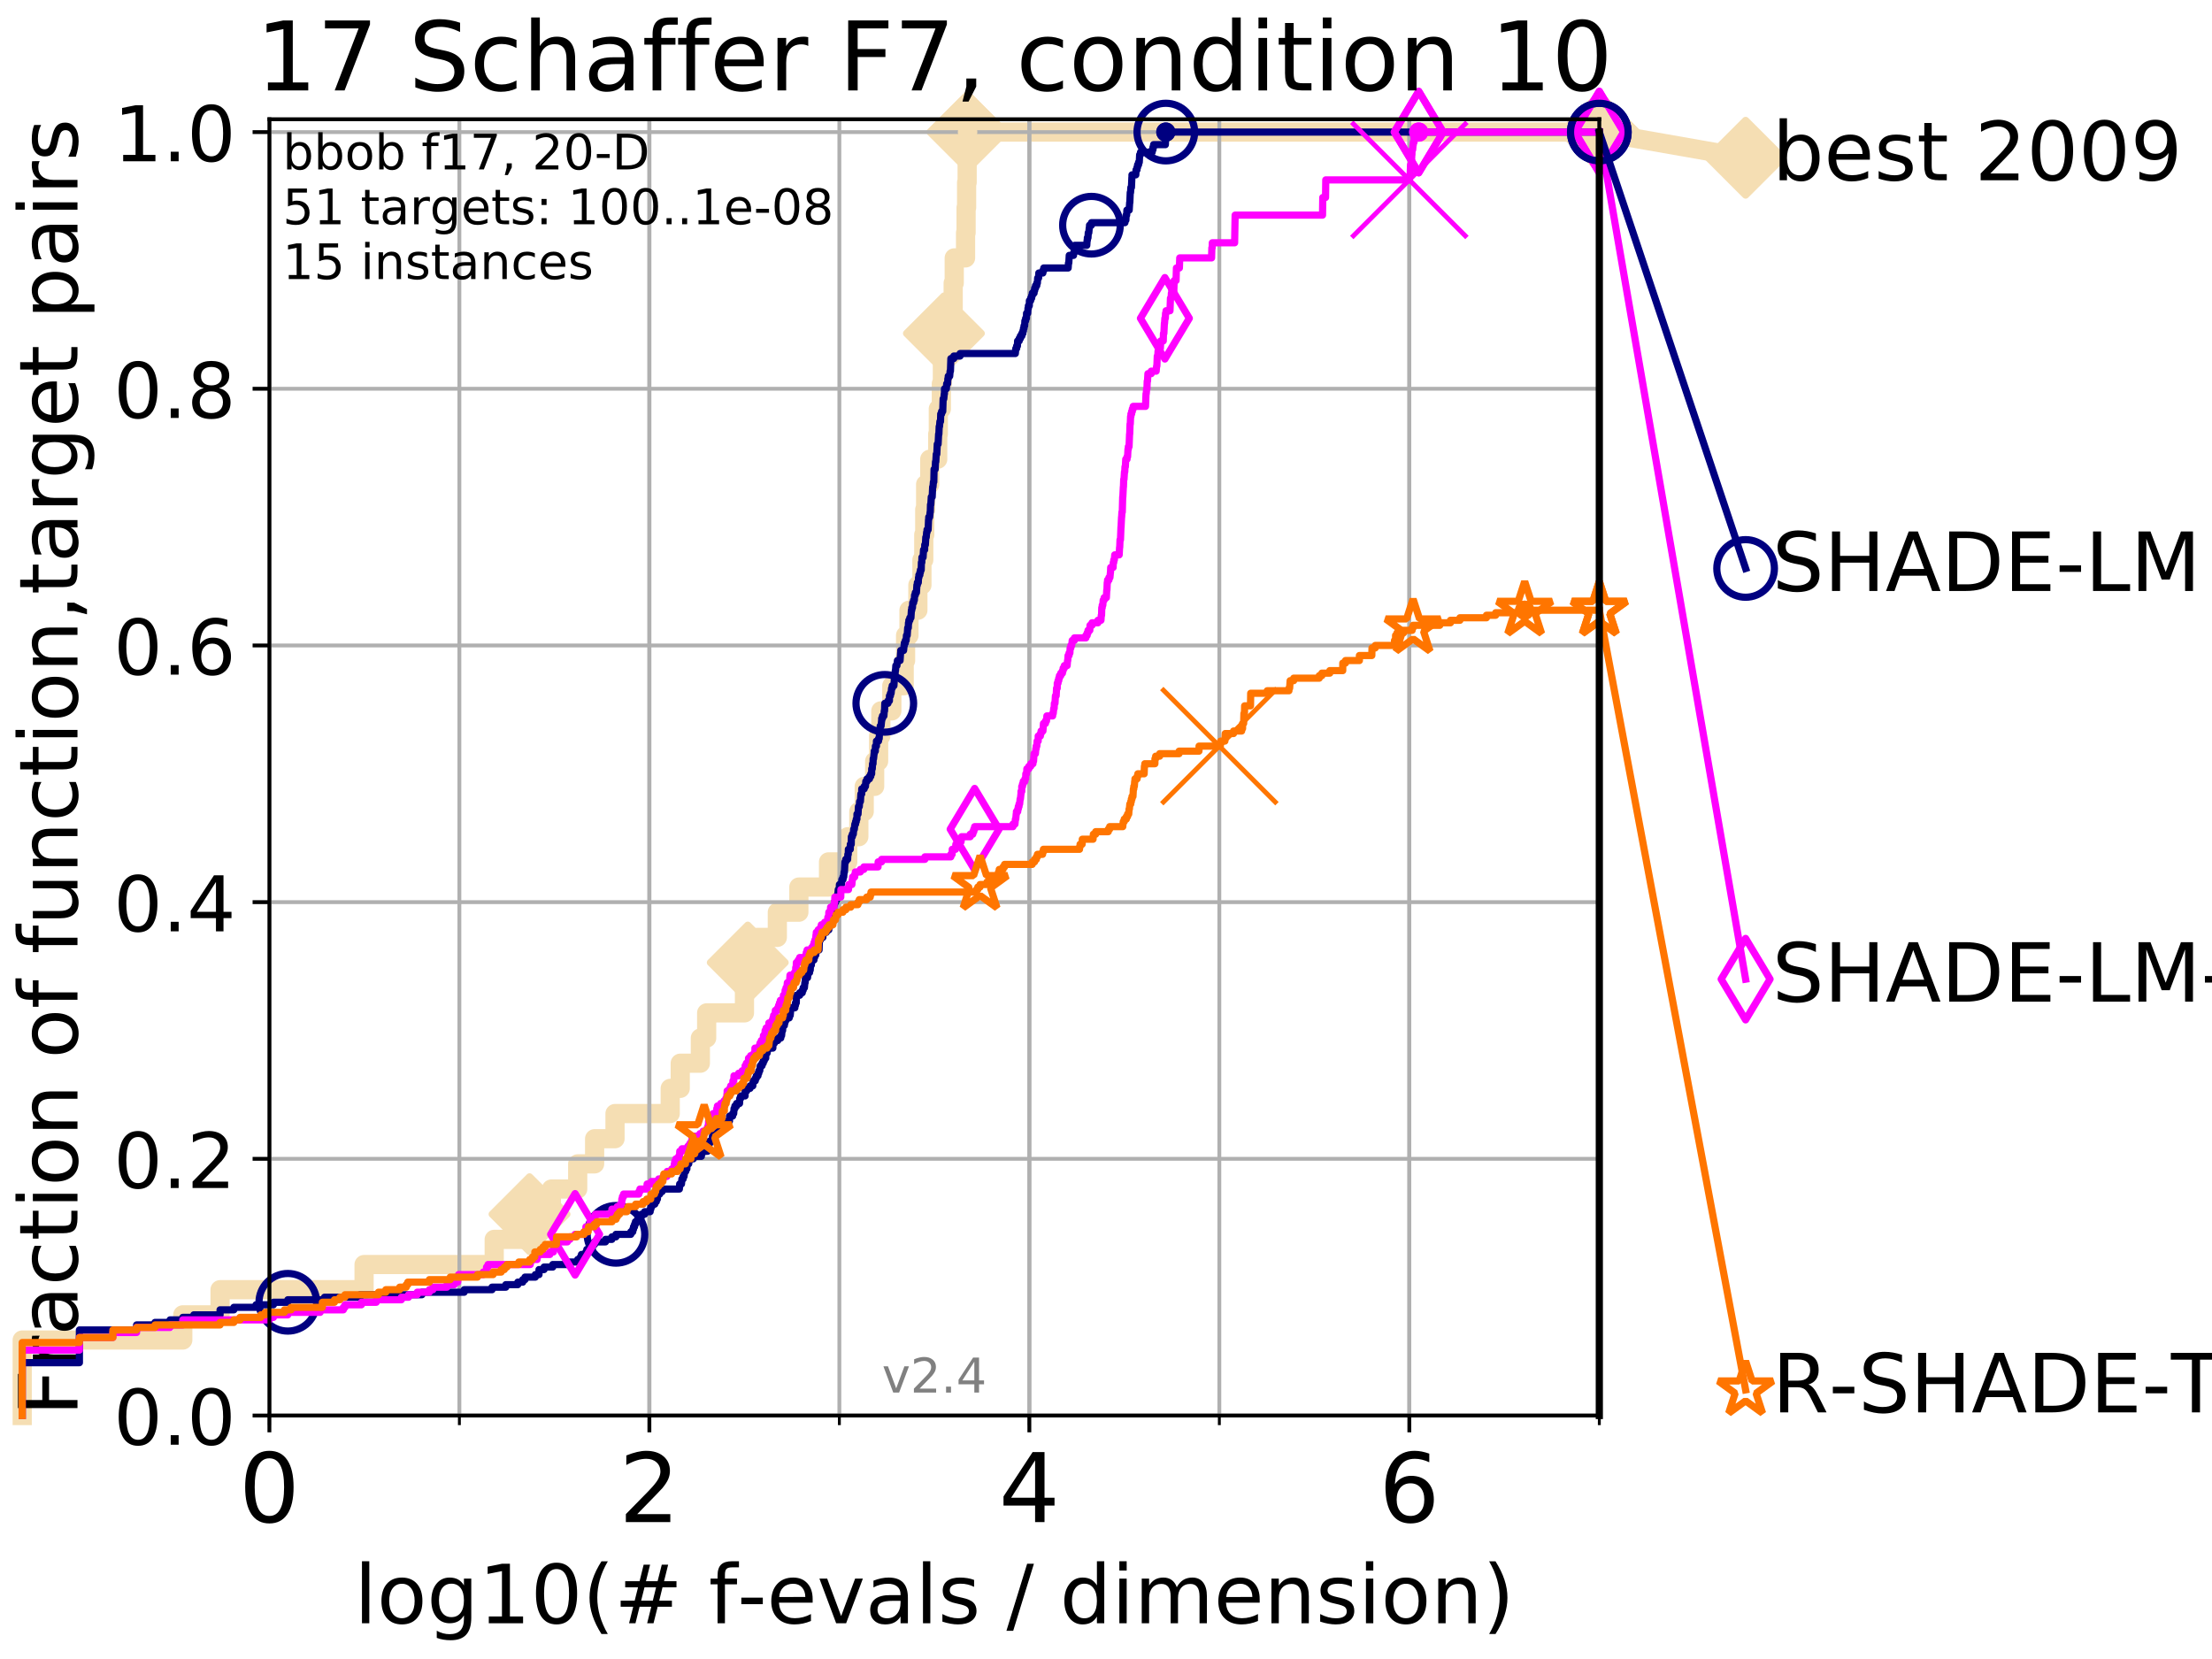 <?xml version="1.0" encoding="utf-8" standalone="no"?>
<!DOCTYPE svg PUBLIC "-//W3C//DTD SVG 1.1//EN"
  "http://www.w3.org/Graphics/SVG/1.1/DTD/svg11.dtd">
<!-- Created with matplotlib (http://matplotlib.org/) -->
<svg height="345.6pt" version="1.1" viewBox="0 0 460.8 345.6" width="460.8pt" xmlns="http://www.w3.org/2000/svg" xmlns:xlink="http://www.w3.org/1999/xlink">
 <defs>
  <style type="text/css">
*{stroke-linecap:butt;stroke-linejoin:round;}
  </style>
 </defs>
 <g id="figure_1">
  <g id="patch_1">
   <path d="M 0 345.6 
L 460.8 345.6 
L 460.8 0 
L 0 0 
z
" style="fill:#ffffff;"/>
  </g>
  <g id="axes_1">
   <g id="patch_2">
    <path d="M 56.12 294.88 
L 333.168 294.88 
L 333.168 24.84 
L 56.12 24.84 
z
" style="fill:#ffffff;"/>
   </g>
   <g id="line2d_1">
    <path d="M 4.627 294.88 
L 4.627 279.153 
L 38.075 279.153 
L 38.075 273.91 
L 45.844 273.91 
L 45.844 268.668 
L 75.842 268.668 
L 75.842 263.425 
L 102.952 263.425 
L 102.952 258.183 
L 110.311 258.183 
L 110.311 252.94 
L 114.866 252.94 
L 114.866 247.698 
L 120.345 247.698 
L 120.345 242.455 
L 123.87 242.455 
L 123.87 237.213 
L 128.121 237.213 
L 128.121 231.97 
L 139.62 231.97 
L 139.62 226.728 
L 141.705 226.728 
L 141.705 221.485 
L 145.897 221.485 
L 145.897 216.243 
L 147.212 216.243 
L 147.212 211 
L 155.086 211 
L 155.086 205.758 
L 155.772 205.758 
L 155.772 200.515 
L 157.744 200.515 
L 157.744 195.273 
L 161.932 195.273 
L 161.932 190.03 
L 166.418 190.03 
L 166.418 184.788 
L 172.598 184.788 
L 172.598 179.546 
L 176.603 179.546 
L 176.603 174.303 
L 178.91 174.303 
L 178.91 169.061 
L 180.031 169.061 
L 180.031 163.818 
L 182.208 163.818 
L 182.208 158.576 
L 183.032 158.576 
L 183.032 153.333 
L 183.491 153.333 
L 183.491 148.091 
L 185.781 148.091 
L 185.781 142.848 
L 188.357 142.848 
L 188.357 137.606 
L 188.65 137.606 
L 188.65 132.363 
L 189.357 132.363 
L 189.357 127.121 
L 191.212 127.121 
L 191.212 121.878 
L 192.055 121.878 
L 192.055 116.636 
L 192.436 116.636 
L 192.436 111.393 
L 192.641 111.393 
L 192.641 106.151 
L 192.827 106.151 
L 192.827 100.908 
L 193.683 100.908 
L 193.683 95.666 
L 195.345 95.666 
L 195.345 90.423 
L 195.468 90.423 
L 195.468 85.181 
L 196.1 85.181 
L 196.1 79.938 
L 196.318 79.938 
L 196.318 74.696 
L 196.633 74.696 
L 196.633 69.453 
L 198.378 69.453 
L 198.378 64.211 
L 198.566 64.211 
L 198.566 58.969 
L 198.784 58.969 
L 198.784 53.726 
L 201.145 53.726 
L 201.145 48.484 
L 201.255 48.484 
L 201.255 43.241 
L 201.363 43.241 
L 201.363 37.999 
L 201.475 37.999 
L 201.475 32.756 
L 201.561 32.756 
L 201.561 27.514 
L 333.168 27.514 
" style="fill:none;stroke:#f5deb3;stroke-linecap:square;stroke-width:4;"/>
   </g>
   <g id="line2d_2">
    <defs>
     <path d="M -0 7.778 
L 7.778 0 
L 0 -7.778 
L -7.778 -0 
z
" id="mecf0afdb6f" style="stroke:#f5deb3;stroke-linejoin:miter;stroke-width:1.5;"/>
    </defs>
    <g>
     <use style="fill:#f5deb3;stroke:#f5deb3;stroke-linejoin:miter;stroke-width:1.5;" x="110.311" xlink:href="#mecf0afdb6f" y="252.94"/>
     <use style="fill:#f5deb3;stroke:#f5deb3;stroke-linejoin:miter;stroke-width:1.5;" x="155.772" xlink:href="#mecf0afdb6f" y="200.515"/>
     <use style="fill:#f5deb3;stroke:#f5deb3;stroke-linejoin:miter;stroke-width:1.5;" x="196.633" xlink:href="#mecf0afdb6f" y="69.453"/>
     <use style="fill:#f5deb3;stroke:#f5deb3;stroke-linejoin:miter;stroke-width:1.5;" x="201.561" xlink:href="#mecf0afdb6f" y="27.514"/>
     <use style="fill:#f5deb3;stroke:#f5deb3;stroke-linejoin:miter;stroke-width:1.5;" x="201.561" xlink:href="#mecf0afdb6f" y="27.514"/>
     <use style="fill:#f5deb3;stroke:#f5deb3;stroke-linejoin:miter;stroke-width:1.5;" x="333.168" xlink:href="#mecf0afdb6f" y="27.514"/>
    </g>
   </g>
   <g id="line2d_3">
    <path style="fill:none;stroke:#f5deb3;stroke-linecap:square;stroke-width:4;"/>
    <g/>
   </g>
   <g id="line2d_4">
    <path d="M 333.168 27.514 
L 363.643 32.861 
" style="fill:none;stroke:#f5deb3;stroke-linecap:square;stroke-width:4;"/>
    <g>
     <use style="fill:#f5deb3;stroke:#f5deb3;stroke-linejoin:miter;stroke-width:1.5;" x="333.168" xlink:href="#mecf0afdb6f" y="27.514"/>
     <use style="fill:#f5deb3;stroke:#f5deb3;stroke-linejoin:miter;stroke-width:1.5;" x="363.643" xlink:href="#mecf0afdb6f" y="32.861"/>
    </g>
   </g>
   <g id="matplotlib.axis_1">
    <g id="xtick_1">
     <g id="line2d_5">
      <path clip-path="url(#p6e1ab13477)" d="M 56.12 294.88 
L 56.12 24.84 
" style="fill:none;stroke:#b0b0b0;stroke-linecap:square;stroke-width:0.8;"/>
     </g>
     <g id="line2d_6">
      <defs>
       <path d="M 0 0 
L 0 3.5 
" id="md5ac958354" style="stroke:#000000;stroke-width:0.8;"/>
      </defs>
      <g>
       <use style="stroke:#000000;stroke-width:0.8;" x="56.12" xlink:href="#md5ac958354" y="294.88"/>
      </g>
     </g>
     <g id="text_1">
      <!-- 0 -->
      <defs>
       <path d="M 31.781 66.406 
Q 24.172 66.406 20.328 58.906 
Q 16.5 51.422 16.5 36.375 
Q 16.5 21.391 20.328 13.891 
Q 24.172 6.391 31.781 6.391 
Q 39.453 6.391 43.281 13.891 
Q 47.125 21.391 47.125 36.375 
Q 47.125 51.422 43.281 58.906 
Q 39.453 66.406 31.781 66.406 
z
M 31.781 74.219 
Q 44.047 74.219 50.516 64.516 
Q 56.984 54.828 56.984 36.375 
Q 56.984 17.969 50.516 8.266 
Q 44.047 -1.422 31.781 -1.422 
Q 19.531 -1.422 13.062 8.266 
Q 6.594 17.969 6.594 36.375 
Q 6.594 54.828 13.062 64.516 
Q 19.531 74.219 31.781 74.219 
z
" id="DejaVuSans-30"/>
      </defs>
      <g transform="translate(49.758 317.077)scale(0.2 -0.2)">
       <use xlink:href="#DejaVuSans-30"/>
      </g>
     </g>
    </g>
    <g id="xtick_2">
     <g id="line2d_7">
      <path clip-path="url(#p6e1ab13477)" d="M 135.277 294.88 
L 135.277 24.84 
" style="fill:none;stroke:#b0b0b0;stroke-linecap:square;stroke-width:0.8;"/>
     </g>
     <g id="line2d_8">
      <g>
       <use style="stroke:#000000;stroke-width:0.8;" x="135.277" xlink:href="#md5ac958354" y="294.88"/>
      </g>
     </g>
     <g id="text_2">
      <!-- 2 -->
      <defs>
       <path d="M 19.188 8.297 
L 53.609 8.297 
L 53.609 0 
L 7.328 0 
L 7.328 8.297 
Q 12.938 14.109 22.625 23.891 
Q 32.328 33.688 34.812 36.531 
Q 39.547 41.844 41.422 45.531 
Q 43.312 49.219 43.312 52.781 
Q 43.312 58.594 39.234 62.25 
Q 35.156 65.922 28.609 65.922 
Q 23.969 65.922 18.812 64.312 
Q 13.672 62.703 7.812 59.422 
L 7.812 69.391 
Q 13.766 71.781 18.938 73 
Q 24.125 74.219 28.422 74.219 
Q 39.75 74.219 46.484 68.547 
Q 53.219 62.891 53.219 53.422 
Q 53.219 48.922 51.531 44.891 
Q 49.859 40.875 45.406 35.406 
Q 44.188 33.984 37.641 27.219 
Q 31.109 20.453 19.188 8.297 
z
" id="DejaVuSans-32"/>
      </defs>
      <g transform="translate(128.914 317.077)scale(0.2 -0.2)">
       <use xlink:href="#DejaVuSans-32"/>
      </g>
     </g>
    </g>
    <g id="xtick_3">
     <g id="line2d_9">
      <path clip-path="url(#p6e1ab13477)" d="M 214.433 294.88 
L 214.433 24.84 
" style="fill:none;stroke:#b0b0b0;stroke-linecap:square;stroke-width:0.8;"/>
     </g>
     <g id="line2d_10">
      <g>
       <use style="stroke:#000000;stroke-width:0.8;" x="214.433" xlink:href="#md5ac958354" y="294.88"/>
      </g>
     </g>
     <g id="text_3">
      <!-- 4 -->
      <defs>
       <path d="M 37.797 64.312 
L 12.891 25.391 
L 37.797 25.391 
z
M 35.203 72.906 
L 47.609 72.906 
L 47.609 25.391 
L 58.016 25.391 
L 58.016 17.188 
L 47.609 17.188 
L 47.609 0 
L 37.797 0 
L 37.797 17.188 
L 4.891 17.188 
L 4.891 26.703 
z
" id="DejaVuSans-34"/>
      </defs>
      <g transform="translate(208.071 317.077)scale(0.2 -0.2)">
       <use xlink:href="#DejaVuSans-34"/>
      </g>
     </g>
    </g>
    <g id="xtick_4">
     <g id="line2d_11">
      <path clip-path="url(#p6e1ab13477)" d="M 293.59 294.88 
L 293.59 24.84 
" style="fill:none;stroke:#b0b0b0;stroke-linecap:square;stroke-width:0.8;"/>
     </g>
     <g id="line2d_12">
      <g>
       <use style="stroke:#000000;stroke-width:0.8;" x="293.59" xlink:href="#md5ac958354" y="294.88"/>
      </g>
     </g>
     <g id="text_4">
      <!-- 6 -->
      <defs>
       <path d="M 33.016 40.375 
Q 26.375 40.375 22.484 35.828 
Q 18.609 31.297 18.609 23.391 
Q 18.609 15.531 22.484 10.953 
Q 26.375 6.391 33.016 6.391 
Q 39.656 6.391 43.531 10.953 
Q 47.406 15.531 47.406 23.391 
Q 47.406 31.297 43.531 35.828 
Q 39.656 40.375 33.016 40.375 
z
M 52.594 71.297 
L 52.594 62.312 
Q 48.875 64.062 45.094 64.984 
Q 41.312 65.922 37.594 65.922 
Q 27.828 65.922 22.672 59.328 
Q 17.531 52.734 16.797 39.406 
Q 19.672 43.656 24.016 45.922 
Q 28.375 48.188 33.594 48.188 
Q 44.578 48.188 50.953 41.516 
Q 57.328 34.859 57.328 23.391 
Q 57.328 12.156 50.688 5.359 
Q 44.047 -1.422 33.016 -1.422 
Q 20.359 -1.422 13.672 8.266 
Q 6.984 17.969 6.984 36.375 
Q 6.984 53.656 15.188 63.938 
Q 23.391 74.219 37.203 74.219 
Q 40.922 74.219 44.703 73.484 
Q 48.484 72.75 52.594 71.297 
z
" id="DejaVuSans-36"/>
      </defs>
      <g transform="translate(287.227 317.077)scale(0.2 -0.2)">
       <use xlink:href="#DejaVuSans-36"/>
      </g>
     </g>
    </g>
    <g id="xtick_5">
     <g id="line2d_13">
      <path clip-path="url(#p6e1ab13477)" d="M 56.12 294.88 
L 56.12 24.84 
" style="fill:none;stroke:#b0b0b0;stroke-linecap:square;stroke-width:0.8;"/>
     </g>
     <g id="line2d_14">
      <defs>
       <path d="M 0 0 
L 0 2 
" id="mf2a2c9942a" style="stroke:#000000;stroke-width:0.6;"/>
      </defs>
      <g>
       <use style="stroke:#000000;stroke-width:0.6;" x="56.12" xlink:href="#mf2a2c9942a" y="294.88"/>
      </g>
     </g>
    </g>
    <g id="xtick_6">
     <g id="line2d_15">
      <path clip-path="url(#p6e1ab13477)" d="M 95.698 294.88 
L 95.698 24.84 
" style="fill:none;stroke:#b0b0b0;stroke-linecap:square;stroke-width:0.8;"/>
     </g>
     <g id="line2d_16">
      <g>
       <use style="stroke:#000000;stroke-width:0.6;" x="95.698" xlink:href="#mf2a2c9942a" y="294.88"/>
      </g>
     </g>
    </g>
    <g id="xtick_7">
     <g id="line2d_17">
      <path clip-path="url(#p6e1ab13477)" d="M 135.277 294.88 
L 135.277 24.84 
" style="fill:none;stroke:#b0b0b0;stroke-linecap:square;stroke-width:0.8;"/>
     </g>
     <g id="line2d_18">
      <g>
       <use style="stroke:#000000;stroke-width:0.6;" x="135.277" xlink:href="#mf2a2c9942a" y="294.88"/>
      </g>
     </g>
    </g>
    <g id="xtick_8">
     <g id="line2d_19">
      <path clip-path="url(#p6e1ab13477)" d="M 174.855 294.88 
L 174.855 24.84 
" style="fill:none;stroke:#b0b0b0;stroke-linecap:square;stroke-width:0.8;"/>
     </g>
     <g id="line2d_20">
      <g>
       <use style="stroke:#000000;stroke-width:0.6;" x="174.855" xlink:href="#mf2a2c9942a" y="294.88"/>
      </g>
     </g>
    </g>
    <g id="xtick_9">
     <g id="line2d_21">
      <path clip-path="url(#p6e1ab13477)" d="M 214.433 294.88 
L 214.433 24.84 
" style="fill:none;stroke:#b0b0b0;stroke-linecap:square;stroke-width:0.8;"/>
     </g>
     <g id="line2d_22">
      <g>
       <use style="stroke:#000000;stroke-width:0.6;" x="214.433" xlink:href="#mf2a2c9942a" y="294.88"/>
      </g>
     </g>
    </g>
    <g id="xtick_10">
     <g id="line2d_23">
      <path clip-path="url(#p6e1ab13477)" d="M 254.011 294.88 
L 254.011 24.84 
" style="fill:none;stroke:#b0b0b0;stroke-linecap:square;stroke-width:0.8;"/>
     </g>
     <g id="line2d_24">
      <g>
       <use style="stroke:#000000;stroke-width:0.6;" x="254.011" xlink:href="#mf2a2c9942a" y="294.88"/>
      </g>
     </g>
    </g>
    <g id="xtick_11">
     <g id="line2d_25">
      <path clip-path="url(#p6e1ab13477)" d="M 293.59 294.88 
L 293.59 24.84 
" style="fill:none;stroke:#b0b0b0;stroke-linecap:square;stroke-width:0.8;"/>
     </g>
     <g id="line2d_26">
      <g>
       <use style="stroke:#000000;stroke-width:0.6;" x="293.59" xlink:href="#mf2a2c9942a" y="294.88"/>
      </g>
     </g>
    </g>
    <g id="xtick_12">
     <g id="line2d_27">
      <path clip-path="url(#p6e1ab13477)" d="M 333.168 294.88 
L 333.168 24.84 
" style="fill:none;stroke:#b0b0b0;stroke-linecap:square;stroke-width:0.8;"/>
     </g>
     <g id="line2d_28">
      <g>
       <use style="stroke:#000000;stroke-width:0.6;" x="333.168" xlink:href="#mf2a2c9942a" y="294.88"/>
      </g>
     </g>
    </g>
    <g id="text_5">
     <!-- log10(# f-evals / dimension) -->
     <defs>
      <path d="M 9.422 75.984 
L 18.406 75.984 
L 18.406 0 
L 9.422 0 
z
" id="DejaVuSans-6c"/>
      <path d="M 30.609 48.391 
Q 23.391 48.391 19.188 42.75 
Q 14.984 37.109 14.984 27.297 
Q 14.984 17.484 19.156 11.844 
Q 23.344 6.203 30.609 6.203 
Q 37.797 6.203 41.984 11.859 
Q 46.188 17.531 46.188 27.297 
Q 46.188 37.016 41.984 42.703 
Q 37.797 48.391 30.609 48.391 
z
M 30.609 56 
Q 42.328 56 49.016 48.375 
Q 55.719 40.766 55.719 27.297 
Q 55.719 13.875 49.016 6.219 
Q 42.328 -1.422 30.609 -1.422 
Q 18.844 -1.422 12.172 6.219 
Q 5.516 13.875 5.516 27.297 
Q 5.516 40.766 12.172 48.375 
Q 18.844 56 30.609 56 
z
" id="DejaVuSans-6f"/>
      <path d="M 45.406 27.984 
Q 45.406 37.75 41.375 43.109 
Q 37.359 48.484 30.078 48.484 
Q 22.859 48.484 18.828 43.109 
Q 14.797 37.75 14.797 27.984 
Q 14.797 18.266 18.828 12.891 
Q 22.859 7.516 30.078 7.516 
Q 37.359 7.516 41.375 12.891 
Q 45.406 18.266 45.406 27.984 
z
M 54.391 6.781 
Q 54.391 -7.172 48.188 -13.984 
Q 42 -20.797 29.203 -20.797 
Q 24.469 -20.797 20.266 -20.094 
Q 16.062 -19.391 12.109 -17.922 
L 12.109 -9.188 
Q 16.062 -11.328 19.922 -12.344 
Q 23.781 -13.375 27.781 -13.375 
Q 36.625 -13.375 41.016 -8.766 
Q 45.406 -4.156 45.406 5.172 
L 45.406 9.625 
Q 42.625 4.781 38.281 2.391 
Q 33.938 0 27.875 0 
Q 17.828 0 11.672 7.656 
Q 5.516 15.328 5.516 27.984 
Q 5.516 40.672 11.672 48.328 
Q 17.828 56 27.875 56 
Q 33.938 56 38.281 53.609 
Q 42.625 51.219 45.406 46.391 
L 45.406 54.688 
L 54.391 54.688 
z
" id="DejaVuSans-67"/>
      <path d="M 12.406 8.297 
L 28.516 8.297 
L 28.516 63.922 
L 10.984 60.406 
L 10.984 69.391 
L 28.422 72.906 
L 38.281 72.906 
L 38.281 8.297 
L 54.391 8.297 
L 54.391 0 
L 12.406 0 
z
" id="DejaVuSans-31"/>
      <path d="M 31 75.875 
Q 24.469 64.656 21.281 53.656 
Q 18.109 42.672 18.109 31.391 
Q 18.109 20.125 21.312 9.062 
Q 24.516 -2 31 -13.188 
L 23.188 -13.188 
Q 15.875 -1.703 12.234 9.375 
Q 8.594 20.453 8.594 31.391 
Q 8.594 42.281 12.203 53.312 
Q 15.828 64.359 23.188 75.875 
z
" id="DejaVuSans-28"/>
      <path d="M 51.125 44 
L 36.922 44 
L 32.812 27.688 
L 47.125 27.688 
z
M 43.797 71.781 
L 38.719 51.516 
L 52.984 51.516 
L 58.109 71.781 
L 65.922 71.781 
L 60.891 51.516 
L 76.125 51.516 
L 76.125 44 
L 58.984 44 
L 54.984 27.688 
L 70.516 27.688 
L 70.516 20.219 
L 53.078 20.219 
L 48 0 
L 40.188 0 
L 45.219 20.219 
L 30.906 20.219 
L 25.875 0 
L 18.016 0 
L 23.094 20.219 
L 7.719 20.219 
L 7.719 27.688 
L 24.906 27.688 
L 29 44 
L 13.281 44 
L 13.281 51.516 
L 30.906 51.516 
L 35.891 71.781 
z
" id="DejaVuSans-23"/>
      <path id="DejaVuSans-20"/>
      <path d="M 37.109 75.984 
L 37.109 68.5 
L 28.516 68.5 
Q 23.688 68.5 21.797 66.547 
Q 19.922 64.594 19.922 59.516 
L 19.922 54.688 
L 34.719 54.688 
L 34.719 47.703 
L 19.922 47.703 
L 19.922 0 
L 10.891 0 
L 10.891 47.703 
L 2.297 47.703 
L 2.297 54.688 
L 10.891 54.688 
L 10.891 58.5 
Q 10.891 67.625 15.141 71.797 
Q 19.391 75.984 28.609 75.984 
z
" id="DejaVuSans-66"/>
      <path d="M 4.891 31.391 
L 31.203 31.391 
L 31.203 23.391 
L 4.891 23.391 
z
" id="DejaVuSans-2d"/>
      <path d="M 56.203 29.594 
L 56.203 25.203 
L 14.891 25.203 
Q 15.484 15.922 20.484 11.062 
Q 25.484 6.203 34.422 6.203 
Q 39.594 6.203 44.453 7.469 
Q 49.312 8.734 54.109 11.281 
L 54.109 2.781 
Q 49.266 0.734 44.188 -0.344 
Q 39.109 -1.422 33.891 -1.422 
Q 20.797 -1.422 13.156 6.188 
Q 5.516 13.812 5.516 26.812 
Q 5.516 40.234 12.766 48.109 
Q 20.016 56 32.328 56 
Q 43.359 56 49.781 48.891 
Q 56.203 41.797 56.203 29.594 
z
M 47.219 32.234 
Q 47.125 39.594 43.094 43.984 
Q 39.062 48.391 32.422 48.391 
Q 24.906 48.391 20.391 44.141 
Q 15.875 39.891 15.188 32.172 
z
" id="DejaVuSans-65"/>
      <path d="M 2.984 54.688 
L 12.5 54.688 
L 29.594 8.797 
L 46.688 54.688 
L 56.203 54.688 
L 35.688 0 
L 23.484 0 
z
" id="DejaVuSans-76"/>
      <path d="M 34.281 27.484 
Q 23.391 27.484 19.188 25 
Q 14.984 22.516 14.984 16.5 
Q 14.984 11.719 18.141 8.906 
Q 21.297 6.109 26.703 6.109 
Q 34.188 6.109 38.703 11.406 
Q 43.219 16.703 43.219 25.484 
L 43.219 27.484 
z
M 52.203 31.203 
L 52.203 0 
L 43.219 0 
L 43.219 8.297 
Q 40.141 3.328 35.547 0.953 
Q 30.953 -1.422 24.312 -1.422 
Q 15.922 -1.422 10.953 3.297 
Q 6 8.016 6 15.922 
Q 6 25.141 12.172 29.828 
Q 18.359 34.516 30.609 34.516 
L 43.219 34.516 
L 43.219 35.406 
Q 43.219 41.609 39.141 45 
Q 35.062 48.391 27.688 48.391 
Q 23 48.391 18.547 47.266 
Q 14.109 46.141 10.016 43.891 
L 10.016 52.203 
Q 14.938 54.109 19.578 55.047 
Q 24.219 56 28.609 56 
Q 40.484 56 46.344 49.844 
Q 52.203 43.703 52.203 31.203 
z
" id="DejaVuSans-61"/>
      <path d="M 44.281 53.078 
L 44.281 44.578 
Q 40.484 46.531 36.375 47.5 
Q 32.281 48.484 27.875 48.484 
Q 21.188 48.484 17.844 46.438 
Q 14.5 44.391 14.5 40.281 
Q 14.5 37.156 16.891 35.375 
Q 19.281 33.594 26.516 31.984 
L 29.594 31.297 
Q 39.156 29.25 43.188 25.516 
Q 47.219 21.781 47.219 15.094 
Q 47.219 7.469 41.188 3.016 
Q 35.156 -1.422 24.609 -1.422 
Q 20.219 -1.422 15.453 -0.562 
Q 10.688 0.297 5.422 2 
L 5.422 11.281 
Q 10.406 8.688 15.234 7.391 
Q 20.062 6.109 24.812 6.109 
Q 31.156 6.109 34.562 8.281 
Q 37.984 10.453 37.984 14.406 
Q 37.984 18.062 35.516 20.016 
Q 33.062 21.969 24.703 23.781 
L 21.578 24.516 
Q 13.234 26.266 9.516 29.906 
Q 5.812 33.547 5.812 39.891 
Q 5.812 47.609 11.281 51.797 
Q 16.75 56 26.812 56 
Q 31.781 56 36.172 55.266 
Q 40.578 54.547 44.281 53.078 
z
" id="DejaVuSans-73"/>
      <path d="M 25.391 72.906 
L 33.688 72.906 
L 8.297 -9.281 
L 0 -9.281 
z
" id="DejaVuSans-2f"/>
      <path d="M 45.406 46.391 
L 45.406 75.984 
L 54.391 75.984 
L 54.391 0 
L 45.406 0 
L 45.406 8.203 
Q 42.578 3.328 38.25 0.953 
Q 33.938 -1.422 27.875 -1.422 
Q 17.969 -1.422 11.734 6.484 
Q 5.516 14.406 5.516 27.297 
Q 5.516 40.188 11.734 48.094 
Q 17.969 56 27.875 56 
Q 33.938 56 38.25 53.625 
Q 42.578 51.266 45.406 46.391 
z
M 14.797 27.297 
Q 14.797 17.391 18.875 11.75 
Q 22.953 6.109 30.078 6.109 
Q 37.203 6.109 41.297 11.75 
Q 45.406 17.391 45.406 27.297 
Q 45.406 37.203 41.297 42.844 
Q 37.203 48.484 30.078 48.484 
Q 22.953 48.484 18.875 42.844 
Q 14.797 37.203 14.797 27.297 
z
" id="DejaVuSans-64"/>
      <path d="M 9.422 54.688 
L 18.406 54.688 
L 18.406 0 
L 9.422 0 
z
M 9.422 75.984 
L 18.406 75.984 
L 18.406 64.594 
L 9.422 64.594 
z
" id="DejaVuSans-69"/>
      <path d="M 52 44.188 
Q 55.375 50.25 60.062 53.125 
Q 64.75 56 71.094 56 
Q 79.641 56 84.281 50.016 
Q 88.922 44.047 88.922 33.016 
L 88.922 0 
L 79.891 0 
L 79.891 32.719 
Q 79.891 40.578 77.094 44.375 
Q 74.312 48.188 68.609 48.188 
Q 61.625 48.188 57.562 43.547 
Q 53.516 38.922 53.516 30.906 
L 53.516 0 
L 44.484 0 
L 44.484 32.719 
Q 44.484 40.625 41.703 44.406 
Q 38.922 48.188 33.109 48.188 
Q 26.219 48.188 22.156 43.531 
Q 18.109 38.875 18.109 30.906 
L 18.109 0 
L 9.078 0 
L 9.078 54.688 
L 18.109 54.688 
L 18.109 46.188 
Q 21.188 51.219 25.484 53.609 
Q 29.781 56 35.688 56 
Q 41.656 56 45.828 52.969 
Q 50 49.953 52 44.188 
z
" id="DejaVuSans-6d"/>
      <path d="M 54.891 33.016 
L 54.891 0 
L 45.906 0 
L 45.906 32.719 
Q 45.906 40.484 42.875 44.328 
Q 39.844 48.188 33.797 48.188 
Q 26.516 48.188 22.312 43.547 
Q 18.109 38.922 18.109 30.906 
L 18.109 0 
L 9.078 0 
L 9.078 54.688 
L 18.109 54.688 
L 18.109 46.188 
Q 21.344 51.125 25.703 53.562 
Q 30.078 56 35.797 56 
Q 45.219 56 50.047 50.172 
Q 54.891 44.344 54.891 33.016 
z
" id="DejaVuSans-6e"/>
      <path d="M 8.016 75.875 
L 15.828 75.875 
Q 23.141 64.359 26.781 53.312 
Q 30.422 42.281 30.422 31.391 
Q 30.422 20.453 26.781 9.375 
Q 23.141 -1.703 15.828 -13.188 
L 8.016 -13.188 
Q 14.5 -2 17.703 9.062 
Q 20.906 20.125 20.906 31.391 
Q 20.906 42.672 17.703 53.656 
Q 14.5 64.656 8.016 75.875 
z
" id="DejaVuSans-29"/>
     </defs>
     <g transform="translate(73.803 338.154)scale(0.17 -0.17)">
      <use xlink:href="#DejaVuSans-6c"/>
      <use x="27.783" xlink:href="#DejaVuSans-6f"/>
      <use x="88.965" xlink:href="#DejaVuSans-67"/>
      <use x="152.441" xlink:href="#DejaVuSans-31"/>
      <use x="216.064" xlink:href="#DejaVuSans-30"/>
      <use x="279.688" xlink:href="#DejaVuSans-28"/>
      <use x="318.701" xlink:href="#DejaVuSans-23"/>
      <use x="402.49" xlink:href="#DejaVuSans-20"/>
      <use x="434.277" xlink:href="#DejaVuSans-66"/>
      <use x="469.404" xlink:href="#DejaVuSans-2d"/>
      <use x="505.488" xlink:href="#DejaVuSans-65"/>
      <use x="567.012" xlink:href="#DejaVuSans-76"/>
      <use x="626.191" xlink:href="#DejaVuSans-61"/>
      <use x="687.471" xlink:href="#DejaVuSans-6c"/>
      <use x="715.254" xlink:href="#DejaVuSans-73"/>
      <use x="767.354" xlink:href="#DejaVuSans-20"/>
      <use x="799.141" xlink:href="#DejaVuSans-2f"/>
      <use x="832.832" xlink:href="#DejaVuSans-20"/>
      <use x="864.619" xlink:href="#DejaVuSans-64"/>
      <use x="928.096" xlink:href="#DejaVuSans-69"/>
      <use x="955.879" xlink:href="#DejaVuSans-6d"/>
      <use x="1053.291" xlink:href="#DejaVuSans-65"/>
      <use x="1114.814" xlink:href="#DejaVuSans-6e"/>
      <use x="1178.193" xlink:href="#DejaVuSans-73"/>
      <use x="1230.293" xlink:href="#DejaVuSans-69"/>
      <use x="1258.076" xlink:href="#DejaVuSans-6f"/>
      <use x="1319.258" xlink:href="#DejaVuSans-6e"/>
      <use x="1382.637" xlink:href="#DejaVuSans-29"/>
     </g>
    </g>
   </g>
   <g id="matplotlib.axis_2">
    <g id="ytick_1">
     <g id="line2d_29">
      <path clip-path="url(#p6e1ab13477)" d="M 56.12 294.88 
L 333.168 294.88 
" style="fill:none;stroke:#b0b0b0;stroke-linecap:square;stroke-width:0.8;"/>
     </g>
     <g id="line2d_30">
      <defs>
       <path d="M 0 0 
L -3.5 0 
" id="m198065072d" style="stroke:#000000;stroke-width:0.8;"/>
      </defs>
      <g>
       <use style="stroke:#000000;stroke-width:0.8;" x="56.12" xlink:href="#m198065072d" y="294.88"/>
      </g>
     </g>
     <g id="text_6">
      <!-- 0.0 -->
      <defs>
       <path d="M 10.688 12.406 
L 21 12.406 
L 21 0 
L 10.688 0 
z
" id="DejaVuSans-2e"/>
      </defs>
      <g transform="translate(23.675 300.959)scale(0.16 -0.16)">
       <use xlink:href="#DejaVuSans-30"/>
       <use x="63.623" xlink:href="#DejaVuSans-2e"/>
       <use x="95.41" xlink:href="#DejaVuSans-30"/>
      </g>
     </g>
    </g>
    <g id="ytick_2">
     <g id="line2d_31">
      <path clip-path="url(#p6e1ab13477)" d="M 56.12 241.407 
L 333.168 241.407 
" style="fill:none;stroke:#b0b0b0;stroke-linecap:square;stroke-width:0.8;"/>
     </g>
     <g id="line2d_32">
      <g>
       <use style="stroke:#000000;stroke-width:0.8;" x="56.12" xlink:href="#m198065072d" y="241.407"/>
      </g>
     </g>
     <g id="text_7">
      <!-- 0.2 -->
      <g transform="translate(23.675 247.485)scale(0.16 -0.16)">
       <use xlink:href="#DejaVuSans-30"/>
       <use x="63.623" xlink:href="#DejaVuSans-2e"/>
       <use x="95.41" xlink:href="#DejaVuSans-32"/>
      </g>
     </g>
    </g>
    <g id="ytick_3">
     <g id="line2d_33">
      <path clip-path="url(#p6e1ab13477)" d="M 56.12 187.933 
L 333.168 187.933 
" style="fill:none;stroke:#b0b0b0;stroke-linecap:square;stroke-width:0.8;"/>
     </g>
     <g id="line2d_34">
      <g>
       <use style="stroke:#000000;stroke-width:0.8;" x="56.12" xlink:href="#m198065072d" y="187.933"/>
      </g>
     </g>
     <g id="text_8">
      <!-- 0.4 -->
      <g transform="translate(23.675 194.012)scale(0.16 -0.16)">
       <use xlink:href="#DejaVuSans-30"/>
       <use x="63.623" xlink:href="#DejaVuSans-2e"/>
       <use x="95.41" xlink:href="#DejaVuSans-34"/>
      </g>
     </g>
    </g>
    <g id="ytick_4">
     <g id="line2d_35">
      <path clip-path="url(#p6e1ab13477)" d="M 56.12 134.46 
L 333.168 134.46 
" style="fill:none;stroke:#b0b0b0;stroke-linecap:square;stroke-width:0.8;"/>
     </g>
     <g id="line2d_36">
      <g>
       <use style="stroke:#000000;stroke-width:0.8;" x="56.12" xlink:href="#m198065072d" y="134.46"/>
      </g>
     </g>
     <g id="text_9">
      <!-- 0.6 -->
      <g transform="translate(23.675 140.539)scale(0.16 -0.16)">
       <use xlink:href="#DejaVuSans-30"/>
       <use x="63.623" xlink:href="#DejaVuSans-2e"/>
       <use x="95.41" xlink:href="#DejaVuSans-36"/>
      </g>
     </g>
    </g>
    <g id="ytick_5">
     <g id="line2d_37">
      <path clip-path="url(#p6e1ab13477)" d="M 56.12 80.987 
L 333.168 80.987 
" style="fill:none;stroke:#b0b0b0;stroke-linecap:square;stroke-width:0.8;"/>
     </g>
     <g id="line2d_38">
      <g>
       <use style="stroke:#000000;stroke-width:0.8;" x="56.12" xlink:href="#m198065072d" y="80.987"/>
      </g>
     </g>
     <g id="text_10">
      <!-- 0.8 -->
      <defs>
       <path d="M 31.781 34.625 
Q 24.75 34.625 20.719 30.859 
Q 16.703 27.094 16.703 20.516 
Q 16.703 13.922 20.719 10.156 
Q 24.75 6.391 31.781 6.391 
Q 38.812 6.391 42.859 10.172 
Q 46.922 13.969 46.922 20.516 
Q 46.922 27.094 42.891 30.859 
Q 38.875 34.625 31.781 34.625 
z
M 21.922 38.812 
Q 15.578 40.375 12.031 44.719 
Q 8.5 49.078 8.5 55.328 
Q 8.5 64.062 14.719 69.141 
Q 20.953 74.219 31.781 74.219 
Q 42.672 74.219 48.875 69.141 
Q 55.078 64.062 55.078 55.328 
Q 55.078 49.078 51.531 44.719 
Q 48 40.375 41.703 38.812 
Q 48.828 37.156 52.797 32.312 
Q 56.781 27.484 56.781 20.516 
Q 56.781 9.906 50.312 4.234 
Q 43.844 -1.422 31.781 -1.422 
Q 19.734 -1.422 13.25 4.234 
Q 6.781 9.906 6.781 20.516 
Q 6.781 27.484 10.781 32.312 
Q 14.797 37.156 21.922 38.812 
z
M 18.312 54.391 
Q 18.312 48.734 21.844 45.562 
Q 25.391 42.391 31.781 42.391 
Q 38.141 42.391 41.719 45.562 
Q 45.312 48.734 45.312 54.391 
Q 45.312 60.062 41.719 63.234 
Q 38.141 66.406 31.781 66.406 
Q 25.391 66.406 21.844 63.234 
Q 18.312 60.062 18.312 54.391 
z
" id="DejaVuSans-38"/>
      </defs>
      <g transform="translate(23.675 87.066)scale(0.16 -0.16)">
       <use xlink:href="#DejaVuSans-30"/>
       <use x="63.623" xlink:href="#DejaVuSans-2e"/>
       <use x="95.41" xlink:href="#DejaVuSans-38"/>
      </g>
     </g>
    </g>
    <g id="ytick_6">
     <g id="line2d_39">
      <path clip-path="url(#p6e1ab13477)" d="M 56.12 27.514 
L 333.168 27.514 
" style="fill:none;stroke:#b0b0b0;stroke-linecap:square;stroke-width:0.8;"/>
     </g>
     <g id="line2d_40">
      <g>
       <use style="stroke:#000000;stroke-width:0.8;" x="56.12" xlink:href="#m198065072d" y="27.514"/>
      </g>
     </g>
     <g id="text_11">
      <!-- 1.0 -->
      <g transform="translate(23.675 33.592)scale(0.16 -0.16)">
       <use xlink:href="#DejaVuSans-31"/>
       <use x="63.623" xlink:href="#DejaVuSans-2e"/>
       <use x="95.41" xlink:href="#DejaVuSans-30"/>
      </g>
     </g>
    </g>
    <g id="text_12">
     <!-- Fraction of function,target pairs -->
     <defs>
      <path d="M 9.812 72.906 
L 51.703 72.906 
L 51.703 64.594 
L 19.672 64.594 
L 19.672 43.109 
L 48.578 43.109 
L 48.578 34.812 
L 19.672 34.812 
L 19.672 0 
L 9.812 0 
z
" id="DejaVuSans-46"/>
      <path d="M 41.109 46.297 
Q 39.594 47.172 37.812 47.578 
Q 36.031 48 33.891 48 
Q 26.266 48 22.188 43.047 
Q 18.109 38.094 18.109 28.812 
L 18.109 0 
L 9.078 0 
L 9.078 54.688 
L 18.109 54.688 
L 18.109 46.188 
Q 20.953 51.172 25.484 53.578 
Q 30.031 56 36.531 56 
Q 37.453 56 38.578 55.875 
Q 39.703 55.766 41.062 55.516 
z
" id="DejaVuSans-72"/>
      <path d="M 48.781 52.594 
L 48.781 44.188 
Q 44.969 46.297 41.141 47.344 
Q 37.312 48.391 33.406 48.391 
Q 24.656 48.391 19.812 42.844 
Q 14.984 37.312 14.984 27.297 
Q 14.984 17.281 19.812 11.734 
Q 24.656 6.203 33.406 6.203 
Q 37.312 6.203 41.141 7.25 
Q 44.969 8.297 48.781 10.406 
L 48.781 2.094 
Q 45.016 0.344 40.984 -0.531 
Q 36.969 -1.422 32.422 -1.422 
Q 20.062 -1.422 12.781 6.344 
Q 5.516 14.109 5.516 27.297 
Q 5.516 40.672 12.859 48.328 
Q 20.219 56 33.016 56 
Q 37.156 56 41.109 55.141 
Q 45.062 54.297 48.781 52.594 
z
" id="DejaVuSans-63"/>
      <path d="M 18.312 70.219 
L 18.312 54.688 
L 36.812 54.688 
L 36.812 47.703 
L 18.312 47.703 
L 18.312 18.016 
Q 18.312 11.328 20.141 9.422 
Q 21.969 7.516 27.594 7.516 
L 36.812 7.516 
L 36.812 0 
L 27.594 0 
Q 17.188 0 13.234 3.875 
Q 9.281 7.766 9.281 18.016 
L 9.281 47.703 
L 2.688 47.703 
L 2.688 54.688 
L 9.281 54.688 
L 9.281 70.219 
z
" id="DejaVuSans-74"/>
      <path d="M 8.5 21.578 
L 8.5 54.688 
L 17.484 54.688 
L 17.484 21.922 
Q 17.484 14.156 20.5 10.266 
Q 23.531 6.391 29.594 6.391 
Q 36.859 6.391 41.078 11.031 
Q 45.312 15.672 45.312 23.688 
L 45.312 54.688 
L 54.297 54.688 
L 54.297 0 
L 45.312 0 
L 45.312 8.406 
Q 42.047 3.422 37.719 1 
Q 33.406 -1.422 27.688 -1.422 
Q 18.266 -1.422 13.375 4.438 
Q 8.5 10.297 8.5 21.578 
z
M 31.109 56 
z
" id="DejaVuSans-75"/>
      <path d="M 11.719 12.406 
L 22.016 12.406 
L 22.016 4 
L 14.016 -11.625 
L 7.719 -11.625 
L 11.719 4 
z
" id="DejaVuSans-2c"/>
      <path d="M 18.109 8.203 
L 18.109 -20.797 
L 9.078 -20.797 
L 9.078 54.688 
L 18.109 54.688 
L 18.109 46.391 
Q 20.953 51.266 25.266 53.625 
Q 29.594 56 35.594 56 
Q 45.562 56 51.781 48.094 
Q 58.016 40.188 58.016 27.297 
Q 58.016 14.406 51.781 6.484 
Q 45.562 -1.422 35.594 -1.422 
Q 29.594 -1.422 25.266 0.953 
Q 20.953 3.328 18.109 8.203 
z
M 48.688 27.297 
Q 48.688 37.203 44.609 42.844 
Q 40.531 48.484 33.406 48.484 
Q 26.266 48.484 22.188 42.844 
Q 18.109 37.203 18.109 27.297 
Q 18.109 17.391 22.188 11.75 
Q 26.266 6.109 33.406 6.109 
Q 40.531 6.109 44.609 11.75 
Q 48.688 17.391 48.688 27.297 
z
" id="DejaVuSans-70"/>
     </defs>
     <g transform="translate(16.14 294.999)rotate(-90)scale(0.17 -0.17)">
      <use xlink:href="#DejaVuSans-46"/>
      <use x="57.41" xlink:href="#DejaVuSans-72"/>
      <use x="98.523" xlink:href="#DejaVuSans-61"/>
      <use x="159.803" xlink:href="#DejaVuSans-63"/>
      <use x="214.783" xlink:href="#DejaVuSans-74"/>
      <use x="253.992" xlink:href="#DejaVuSans-69"/>
      <use x="281.775" xlink:href="#DejaVuSans-6f"/>
      <use x="342.957" xlink:href="#DejaVuSans-6e"/>
      <use x="406.336" xlink:href="#DejaVuSans-20"/>
      <use x="438.123" xlink:href="#DejaVuSans-6f"/>
      <use x="499.305" xlink:href="#DejaVuSans-66"/>
      <use x="534.51" xlink:href="#DejaVuSans-20"/>
      <use x="566.297" xlink:href="#DejaVuSans-66"/>
      <use x="601.502" xlink:href="#DejaVuSans-75"/>
      <use x="664.881" xlink:href="#DejaVuSans-6e"/>
      <use x="728.26" xlink:href="#DejaVuSans-63"/>
      <use x="783.24" xlink:href="#DejaVuSans-74"/>
      <use x="822.449" xlink:href="#DejaVuSans-69"/>
      <use x="850.232" xlink:href="#DejaVuSans-6f"/>
      <use x="911.414" xlink:href="#DejaVuSans-6e"/>
      <use x="974.793" xlink:href="#DejaVuSans-2c"/>
      <use x="1006.58" xlink:href="#DejaVuSans-74"/>
      <use x="1045.789" xlink:href="#DejaVuSans-61"/>
      <use x="1107.068" xlink:href="#DejaVuSans-72"/>
      <use x="1148.166" xlink:href="#DejaVuSans-67"/>
      <use x="1211.643" xlink:href="#DejaVuSans-65"/>
      <use x="1273.166" xlink:href="#DejaVuSans-74"/>
      <use x="1312.375" xlink:href="#DejaVuSans-20"/>
      <use x="1344.162" xlink:href="#DejaVuSans-70"/>
      <use x="1407.639" xlink:href="#DejaVuSans-61"/>
      <use x="1468.918" xlink:href="#DejaVuSans-69"/>
      <use x="1496.701" xlink:href="#DejaVuSans-72"/>
      <use x="1537.814" xlink:href="#DejaVuSans-73"/>
     </g>
    </g>
   </g>
   <g id="line2d_41">
    <defs>
     <path d="M 0 1.5 
C 0.398 1.5 0.779 1.342 1.061 1.061 
C 1.342 0.779 1.5 0.398 1.5 0 
C 1.5 -0.398 1.342 -0.779 1.061 -1.061 
C 0.779 -1.342 0.398 -1.5 0 -1.5 
C -0.398 -1.5 -0.779 -1.342 -1.061 -1.061 
C -1.342 -0.779 -1.5 -0.398 -1.5 0 
C -1.5 0.398 -1.342 0.779 -1.061 1.061 
C -0.779 1.342 -0.398 1.5 0 1.5 
z
" id="m3095fdfd08" style="stroke:#f5deb3;"/>
    </defs>
    <g>
     <use style="fill:#f5deb3;stroke:#f5deb3;" x="201.561" xlink:href="#m3095fdfd08" y="27.514"/>
     <use style="fill:#f5deb3;stroke:#f5deb3;" x="201.561" xlink:href="#m3095fdfd08" y="27.514"/>
    </g>
   </g>
   <g id="line2d_42">
    <defs>
     <path d="M 0 1.5 
C 0.398 1.5 0.779 1.342 1.061 1.061 
C 1.342 0.779 1.5 0.398 1.5 0 
C 1.5 -0.398 1.342 -0.779 1.061 -1.061 
C 0.779 -1.342 0.398 -1.5 0 -1.5 
C -0.398 -1.5 -0.779 -1.342 -1.061 -1.061 
C -1.342 -0.779 -1.5 -0.398 -1.5 0 
C -1.5 0.398 -1.342 0.779 -1.061 1.061 
C -0.779 1.342 -0.398 1.5 0 1.5 
z
" id="ma98ed658ce" style="stroke:#000080;"/>
    </defs>
    <g>
     <use style="fill:#000080;stroke:#000080;" x="242.862" xlink:href="#ma98ed658ce" y="27.514"/>
     <use style="fill:#000080;stroke:#000080;" x="242.862" xlink:href="#ma98ed658ce" y="27.514"/>
    </g>
   </g>
   <g id="line2d_43">
    <path d="M 4.627 294.88 
L 4.627 283.871 
L 16.542 283.871 
L 16.542 277.056 
L 28.456 277.056 
L 28.456 276.007 
L 32.291 276.007 
L 32.291 275.483 
L 35.425 275.483 
L 35.425 274.959 
L 38.075 274.959 
L 38.075 274.434 
L 40.37 274.434 
L 40.37 273.91 
L 45.844 273.91 
L 45.844 272.862 
L 48.715 272.862 
L 48.715 272.337 
L 53.327 272.337 
L 53.327 271.813 
L 56.959 271.813 
L 56.959 271.289 
L 59.956 271.289 
L 59.956 270.765 
L 67.599 270.765 
L 67.599 270.24 
L 75.004 270.24 
L 75.004 269.716 
L 87.892 269.716 
L 87.892 269.192 
L 96.7 269.192 
L 96.7 268.668 
L 102.495 268.668 
L 102.495 268.143 
L 105.366 268.143 
L 105.366 267.619 
L 107.868 267.619 
L 107.868 267.095 
L 108.896 267.095 
L 108.896 266.571 
L 109.368 266.571 
L 109.368 266.046 
L 111.517 266.046 
L 111.517 265.522 
L 112.287 265.522 
L 112.287 264.474 
L 113.335 264.474 
L 113.335 263.949 
L 115.146 263.949 
L 115.146 263.425 
L 118.532 263.425 
L 118.532 262.901 
L 120.345 262.901 
L 120.345 262.377 
L 120.909 262.377 
L 120.909 261.852 
L 121.126 261.852 
L 121.126 261.328 
L 122.041 261.328 
L 122.041 260.804 
L 122.244 260.804 
L 122.244 260.28 
L 123.379 260.28 
L 123.397 259.231 
L 123.854 259.231 
L 123.854 258.707 
L 126.134 258.707 
L 126.134 258.183 
L 127.471 258.183 
L 127.471 257.658 
L 128.316 257.658 
L 128.316 257.134 
L 131.409 257.134 
L 131.409 256.61 
L 131.813 256.61 
L 131.813 256.086 
L 131.97 256.086 
L 131.97 255.561 
L 132.187 255.561 
L 132.187 255.037 
L 132.372 255.037 
L 132.372 254.513 
L 132.823 254.513 
L 132.823 253.989 
L 133.118 253.989 
L 133.118 253.464 
L 133.627 253.464 
L 133.627 252.94 
L 134.295 252.94 
L 134.295 252.416 
L 135.439 252.416 
L 135.439 251.892 
L 135.575 251.892 
L 135.575 251.367 
L 135.785 251.367 
L 135.785 250.843 
L 136.407 250.843 
L 136.407 250.319 
L 136.726 250.319 
L 136.726 249.795 
L 136.946 249.795 
L 137.024 248.746 
L 137.438 248.746 
L 137.438 248.222 
L 137.946 248.222 
L 137.946 247.698 
L 141.526 247.698 
L 141.586 246.649 
L 141.963 246.649 
L 142.05 245.601 
L 142.303 245.601 
L 142.303 245.076 
L 142.502 245.076 
L 142.609 244.028 
L 142.848 244.028 
L 142.848 243.504 
L 143.09 243.504 
L 143.128 242.455 
L 143.473 242.455 
L 143.473 241.931 
L 143.601 241.931 
L 143.601 241.407 
L 144.428 241.407 
L 144.428 240.882 
L 146.104 240.882 
L 146.104 240.358 
L 146.255 240.358 
L 146.255 239.834 
L 147.387 239.834 
L 147.43 238.785 
L 147.556 238.785 
L 147.556 238.261 
L 147.807 238.261 
L 147.807 237.737 
L 148.366 237.737 
L 148.418 236.689 
L 148.708 236.689 
L 148.708 236.164 
L 149.66 236.164 
L 149.66 235.64 
L 150.249 235.64 
L 150.249 235.116 
L 150.428 235.116 
L 150.428 234.592 
L 151.057 234.592 
L 151.057 234.067 
L 151.611 234.067 
L 151.611 233.543 
L 151.963 233.543 
L 151.969 232.495 
L 152.624 232.495 
L 152.624 231.97 
L 152.842 231.97 
L 152.916 230.922 
L 153.094 230.922 
L 153.094 230.398 
L 153.45 230.398 
L 153.45 229.873 
L 154.06 229.873 
L 154.109 228.825 
L 154.294 228.825 
L 154.294 228.301 
L 155.216 228.301 
L 155.218 227.252 
L 155.56 227.252 
L 155.56 226.728 
L 156.248 226.728 
L 156.248 226.204 
L 156.822 226.204 
L 156.891 225.155 
L 157.337 225.155 
L 157.337 224.631 
L 157.548 224.631 
L 157.548 224.107 
L 157.899 224.107 
L 157.899 223.582 
L 158.071 223.582 
L 158.071 223.058 
L 158.271 223.058 
L 158.381 222.01 
L 158.745 222.01 
L 158.745 221.485 
L 158.991 221.485 
L 158.991 220.961 
L 159.214 220.961 
L 159.214 220.437 
L 159.511 220.437 
L 159.536 219.388 
L 159.8 219.388 
L 159.8 218.864 
L 159.938 218.864 
L 159.938 218.34 
L 160.995 218.34 
L 161.049 217.291 
L 161.338 217.291 
L 161.338 216.767 
L 162.017 216.767 
L 162.017 216.243 
L 162.646 216.243 
L 162.646 215.719 
L 162.822 215.719 
L 162.917 214.67 
L 163.03 214.67 
L 163.074 213.622 
L 163.4 213.622 
L 163.4 213.097 
L 163.52 213.097 
L 163.52 212.573 
L 163.737 212.573 
L 163.737 212.049 
L 164.409 212.049 
L 164.409 211.525 
L 164.616 211.525 
L 164.711 210.476 
L 164.733 210.476 
L 164.733 209.952 
L 165.579 209.952 
L 165.579 209.428 
L 165.71 209.428 
L 165.71 208.903 
L 165.883 208.903 
L 165.912 207.331 
L 166.596 207.331 
L 166.596 206.806 
L 167.127 206.806 
L 167.127 206.282 
L 167.315 206.282 
L 167.315 205.758 
L 167.572 205.758 
L 167.664 204.709 
L 167.727 204.709 
L 167.78 203.661 
L 168.226 203.661 
L 168.333 202.612 
L 168.645 202.612 
L 168.645 202.088 
L 168.785 202.088 
L 168.848 201.04 
L 169.025 201.04 
L 169.061 199.991 
L 169.556 199.991 
L 169.556 199.467 
L 169.698 199.467 
L 169.698 198.943 
L 169.945 198.943 
L 170.032 197.894 
L 170.63 197.894 
L 170.696 195.797 
L 170.929 195.797 
L 170.929 195.273 
L 171.422 195.273 
L 171.423 194.224 
L 172.125 194.224 
L 172.125 193.7 
L 172.659 193.7 
L 172.659 193.176 
L 172.81 193.176 
L 172.865 192.127 
L 172.993 192.127 
L 172.993 191.603 
L 173.247 191.603 
L 173.273 190.555 
L 173.416 190.555 
L 173.416 190.03 
L 173.529 190.03 
L 173.529 189.506 
L 173.664 189.506 
L 173.712 188.458 
L 173.831 188.458 
L 173.831 187.933 
L 174.085 187.933 
L 174.085 187.409 
L 174.347 187.409 
L 174.451 186.361 
L 174.53 186.361 
L 174.624 185.312 
L 174.83 185.312 
L 174.868 184.264 
L 175.277 184.264 
L 175.382 183.215 
L 175.616 183.215 
L 175.616 182.691 
L 175.758 182.691 
L 175.836 181.642 
L 175.914 181.642 
L 176.019 179.546 
L 176.18 179.546 
L 176.18 179.021 
L 176.576 179.021 
L 176.621 177.973 
L 176.711 177.973 
L 176.731 176.924 
L 177.13 176.924 
L 177.139 175.876 
L 177.327 175.876 
L 177.353 174.303 
L 177.554 174.303 
L 177.554 173.779 
L 177.756 173.779 
L 177.838 172.73 
L 177.971 172.73 
L 178.079 171.682 
L 178.231 171.682 
L 178.231 171.158 
L 178.374 171.158 
L 178.374 170.633 
L 178.516 170.633 
L 178.522 169.585 
L 178.745 169.585 
L 178.833 168.012 
L 179.011 168.012 
L 179.068 166.964 
L 179.24 166.964 
L 179.336 165.391 
L 179.511 165.391 
L 179.518 164.342 
L 180.027 164.342 
L 180.027 163.818 
L 180.292 163.818 
L 180.362 162.77 
L 180.623 162.77 
L 180.623 162.245 
L 181.13 162.245 
L 181.13 161.721 
L 181.398 161.721 
L 181.398 161.197 
L 181.58 161.197 
L 181.592 160.148 
L 181.71 160.148 
L 181.765 159.1 
L 181.863 159.1 
L 181.901 158.051 
L 181.977 158.051 
L 182.088 157.003 
L 182.117 157.003 
L 182.117 156.479 
L 182.346 156.479 
L 182.364 155.43 
L 182.577 155.43 
L 182.581 154.382 
L 183.014 154.382 
L 183.014 153.857 
L 183.152 153.857 
L 183.209 152.809 
L 183.268 152.809 
L 183.37 151.236 
L 183.545 151.236 
L 183.648 150.188 
L 183.668 150.188 
L 183.668 149.663 
L 183.84 149.663 
L 183.84 149.139 
L 184.135 149.139 
L 184.204 148.091 
L 184.267 148.091 
L 184.321 146.518 
L 184.977 146.518 
L 184.977 145.994 
L 185.28 145.994 
L 185.292 144.945 
L 185.489 144.945 
L 185.489 144.421 
L 185.638 144.421 
L 185.728 143.372 
L 185.862 143.372 
L 185.862 142.848 
L 186.222 142.848 
L 186.321 141.275 
L 186.411 141.275 
L 186.507 139.703 
L 186.549 139.703 
L 186.624 138.654 
L 186.85 138.654 
L 186.948 137.606 
L 187.497 137.606 
L 187.603 136.033 
L 187.631 136.033 
L 187.631 135.509 
L 188.231 135.509 
L 188.34 134.46 
L 188.388 134.46 
L 188.388 133.936 
L 188.6 133.936 
L 188.6 133.412 
L 188.77 133.412 
L 188.831 132.363 
L 188.984 132.363 
L 189.089 130.79 
L 189.217 130.79 
L 189.253 129.742 
L 189.331 129.742 
L 189.331 129.218 
L 189.538 129.218 
L 189.538 128.693 
L 189.763 128.693 
L 189.861 127.121 
L 189.94 127.121 
L 189.94 126.596 
L 190.08 126.596 
L 190.133 125.548 
L 190.328 125.548 
L 190.328 125.024 
L 190.475 125.024 
L 190.523 123.975 
L 190.675 123.975 
L 190.675 123.451 
L 190.908 123.451 
L 191.006 121.878 
L 191.102 121.878 
L 191.102 121.354 
L 191.298 121.354 
L 191.344 120.306 
L 191.422 120.306 
L 191.422 119.781 
L 191.622 119.781 
L 191.622 119.257 
L 191.734 119.257 
L 191.734 118.733 
L 191.905 118.733 
L 191.943 117.16 
L 192.032 117.16 
L 192.052 116.112 
L 192.294 116.112 
L 192.389 114.539 
L 192.619 114.539 
L 192.638 113.49 
L 192.774 113.49 
L 192.861 111.918 
L 192.951 111.918 
L 193.037 110.869 
L 193.119 110.869 
L 193.119 110.345 
L 193.347 110.345 
L 193.434 108.248 
L 193.472 108.248 
L 193.472 107.724 
L 193.66 107.724 
L 193.762 106.675 
L 193.795 106.675 
L 193.841 105.102 
L 193.909 105.102 
L 194 103.53 
L 194.191 103.53 
L 194.29 101.433 
L 194.358 101.433 
L 194.445 100.384 
L 194.528 100.384 
L 194.584 97.763 
L 194.81 97.763 
L 194.883 96.19 
L 194.949 96.19 
L 195.038 94.617 
L 195.149 94.617 
L 195.249 92.52 
L 195.423 92.52 
L 195.529 90.423 
L 195.588 90.423 
L 195.649 88.851 
L 195.719 88.851 
L 195.799 87.802 
L 195.926 87.802 
L 195.968 86.229 
L 196.151 86.229 
L 196.151 85.705 
L 196.387 85.705 
L 196.474 83.084 
L 196.605 83.084 
L 196.709 82.035 
L 196.742 82.035 
L 196.759 80.987 
L 197.142 80.987 
L 197.208 79.938 
L 197.415 79.938 
L 197.454 78.89 
L 197.535 78.89 
L 197.535 78.366 
L 197.836 78.366 
L 197.923 77.317 
L 197.994 77.317 
L 198.084 74.696 
L 198.691 74.696 
L 198.691 74.172 
L 200 74.172 
L 200 73.647 
L 211.514 73.647 
L 211.606 72.599 
L 211.783 72.599 
L 211.783 72.075 
L 211.948 72.075 
L 211.986 71.026 
L 212.319 71.026 
L 212.319 70.502 
L 212.569 70.502 
L 212.569 69.978 
L 212.869 69.978 
L 212.869 69.453 
L 213.089 69.453 
L 213.089 68.929 
L 213.207 68.929 
L 213.207 68.405 
L 213.322 68.405 
L 213.322 67.881 
L 213.451 67.881 
L 213.504 66.832 
L 213.659 66.832 
L 213.659 66.308 
L 213.823 66.308 
L 213.85 65.259 
L 214.093 65.259 
L 214.154 64.211 
L 214.235 64.211 
L 214.235 63.687 
L 214.425 63.687 
L 214.44 62.638 
L 214.7 62.638 
L 214.7 62.114 
L 214.911 62.114 
L 214.911 61.59 
L 215.048 61.59 
L 215.048 61.066 
L 215.414 61.066 
L 215.414 60.541 
L 215.542 60.541 
L 215.542 60.017 
L 215.723 60.017 
L 215.723 59.493 
L 215.977 59.493 
L 215.977 58.969 
L 216.105 58.969 
L 216.165 57.92 
L 216.357 57.92 
L 216.4 56.872 
L 217.244 56.872 
L 217.244 56.347 
L 217.435 56.347 
L 217.435 55.823 
L 222.516 55.823 
L 222.589 54.775 
L 222.651 54.775 
L 222.743 53.202 
L 223.635 53.202 
L 223.635 52.678 
L 223.784 52.678 
L 223.827 51.629 
L 223.906 51.629 
L 223.906 51.105 
L 226.397 51.105 
L 226.465 50.056 
L 226.515 50.056 
L 226.515 49.532 
L 226.648 49.532 
L 226.704 48.484 
L 226.817 48.484 
L 226.916 47.435 
L 226.966 47.435 
L 226.966 46.911 
L 227.371 46.911 
L 227.371 46.387 
L 234.336 46.387 
L 234.336 45.862 
L 234.543 45.862 
L 234.59 44.814 
L 234.701 44.814 
L 234.756 43.765 
L 235.232 43.765 
L 235.329 42.193 
L 235.363 42.193 
L 235.45 40.096 
L 235.512 40.096 
L 235.584 39.047 
L 235.699 39.047 
L 235.791 36.95 
L 235.811 36.95 
L 235.811 36.426 
L 236.607 36.426 
L 236.662 35.377 
L 236.86 35.377 
L 236.86 34.853 
L 236.981 34.853 
L 236.981 34.329 
L 237.184 34.329 
L 237.184 33.805 
L 237.33 33.805 
L 237.41 32.232 
L 237.591 32.232 
L 237.591 31.708 
L 240.02 31.708 
L 240.02 31.183 
L 240.183 31.183 
L 240.183 30.659 
L 240.313 30.659 
L 240.313 30.135 
L 242.768 30.135 
L 242.862 27.514 
L 333.168 27.514 
L 333.168 27.514 
" style="fill:none;stroke:#000080;stroke-linecap:square;stroke-width:1.5;"/>
   </g>
   <g id="line2d_44">
    <defs>
     <path d="M 0 6 
C 1.591 6 3.117 5.368 4.243 4.243 
C 5.368 3.117 6 1.591 6 0 
C 6 -1.591 5.368 -3.117 4.243 -4.243 
C 3.117 -5.368 1.591 -6 0 -6 
C -1.591 -6 -3.117 -5.368 -4.243 -4.243 
C -5.368 -3.117 -6 -1.591 -6 0 
C -6 1.591 -5.368 3.117 -4.243 4.243 
C -3.117 5.368 -1.591 6 0 6 
z
" id="m51232f1967" style="stroke:#000080;stroke-width:1.5;"/>
    </defs>
    <g>
     <use style="fill-opacity:0;stroke:#000080;stroke-width:1.5;" x="59.956" xlink:href="#m51232f1967" y="271.289"/>
     <use style="fill-opacity:0;stroke:#000080;stroke-width:1.5;" x="128.316" xlink:href="#m51232f1967" y="257.134"/>
     <use style="fill-opacity:0;stroke:#000080;stroke-width:1.5;" x="184.321" xlink:href="#m51232f1967" y="146.518"/>
     <use style="fill-opacity:0;stroke:#000080;stroke-width:1.5;" x="227.371" xlink:href="#m51232f1967" y="46.911"/>
     <use style="fill-opacity:0;stroke:#000080;stroke-width:1.5;" x="242.862" xlink:href="#m51232f1967" y="27.514"/>
     <use style="fill-opacity:0;stroke:#000080;stroke-width:1.5;" x="333.168" xlink:href="#m51232f1967" y="27.514"/>
    </g>
   </g>
   <g id="line2d_45">
    <path style="fill:none;stroke:#000080;stroke-linecap:square;stroke-width:1.5;"/>
    <g/>
   </g>
   <g id="line2d_46">
    <defs>
     <path d="M 0 1.5 
C 0.398 1.5 0.779 1.342 1.061 1.061 
C 1.342 0.779 1.5 0.398 1.5 0 
C 1.5 -0.398 1.342 -0.779 1.061 -1.061 
C 0.779 -1.342 0.398 -1.5 0 -1.5 
C -0.398 -1.5 -0.779 -1.342 -1.061 -1.061 
C -1.342 -0.779 -1.5 -0.398 -1.5 0 
C -1.5 0.398 -1.342 0.779 -1.061 1.061 
C -0.779 1.342 -0.398 1.5 0 1.5 
z
" id="m482b206cf5" style="stroke:#ff00ff;"/>
    </defs>
    <g>
     <use style="fill:#ff00ff;stroke:#ff00ff;" x="295.545" xlink:href="#m482b206cf5" y="27.514"/>
     <use style="fill:#ff00ff;stroke:#ff00ff;" x="295.545" xlink:href="#m482b206cf5" y="27.514"/>
    </g>
   </g>
   <g id="line2d_47">
    <path d="M 4.627 294.88 
L 4.627 281.25 
L 16.542 281.25 
L 16.542 278.628 
L 23.511 278.628 
L 23.511 277.58 
L 28.456 277.58 
L 28.456 276.531 
L 35.425 276.531 
L 35.425 276.007 
L 38.075 276.007 
L 38.075 274.959 
L 56.12 274.959 
L 56.12 274.434 
L 56.959 274.434 
L 56.959 273.91 
L 59.956 273.91 
L 59.956 273.386 
L 66.694 273.386 
L 66.694 272.862 
L 71.523 272.862 
L 71.523 272.337 
L 71.87 272.337 
L 71.87 271.813 
L 75.288 271.813 
L 75.288 271.289 
L 78.375 271.289 
L 78.375 270.765 
L 83.611 270.765 
L 83.611 270.24 
L 85.107 270.24 
L 85.107 269.716 
L 86.918 269.716 
L 86.918 269.192 
L 89.444 269.192 
L 89.444 268.668 
L 90.171 268.668 
L 90.171 268.143 
L 93.106 268.143 
L 93.106 267.619 
L 94.635 267.619 
L 94.635 267.095 
L 95.351 267.095 
L 95.439 266.046 
L 95.526 266.046 
L 95.526 265.522 
L 100.665 265.522 
L 100.665 264.998 
L 101.297 264.998 
L 101.359 263.949 
L 101.665 263.949 
L 101.665 263.425 
L 110.458 263.425 
L 110.458 262.901 
L 110.603 262.901 
L 110.603 262.377 
L 111.889 262.377 
L 111.889 261.852 
L 112.023 261.852 
L 112.023 261.328 
L 114.553 261.328 
L 114.553 260.804 
L 115.284 260.804 
L 115.284 260.28 
L 115.421 260.28 
L 115.421 259.755 
L 115.825 259.755 
L 115.905 258.707 
L 118.187 258.707 
L 118.187 258.183 
L 118.713 258.183 
L 118.713 257.658 
L 119.804 257.658 
L 119.804 257.134 
L 121.647 257.134 
L 121.647 256.61 
L 122.004 256.61 
L 122.059 255.561 
L 122.856 255.561 
L 122.91 254.513 
L 123.72 254.513 
L 123.72 253.989 
L 123.937 253.989 
L 124.036 252.94 
L 127.471 252.94 
L 127.471 251.892 
L 128.572 251.892 
L 128.572 251.367 
L 129.244 251.367 
L 129.244 250.843 
L 129.522 250.843 
L 129.534 249.795 
L 129.666 249.795 
L 129.666 249.27 
L 129.902 249.27 
L 129.902 248.746 
L 133.089 248.746 
L 133.089 248.222 
L 133.312 248.222 
L 133.312 247.698 
L 134.718 247.698 
L 134.806 246.649 
L 135.709 246.649 
L 135.709 246.125 
L 137.209 246.125 
L 137.209 245.601 
L 138.136 245.601 
L 138.136 245.076 
L 138.932 245.076 
L 138.995 244.028 
L 139.951 244.028 
L 139.951 243.504 
L 140.422 243.504 
L 140.479 242.455 
L 140.555 242.455 
L 140.555 241.931 
L 140.794 241.931 
L 140.794 241.407 
L 141.376 241.407 
L 141.376 240.882 
L 141.568 240.882 
L 141.604 239.834 
L 142.073 239.834 
L 142.073 239.31 
L 143.296 239.31 
L 143.296 238.785 
L 143.685 238.785 
L 143.685 238.261 
L 144.009 238.261 
L 144.009 237.737 
L 144.148 237.737 
L 144.184 236.689 
L 145.809 236.689 
L 145.809 236.164 
L 146.467 236.164 
L 146.467 235.64 
L 147.238 235.64 
L 147.238 235.116 
L 147.464 235.116 
L 147.464 234.592 
L 147.582 234.592 
L 147.611 233.543 
L 148.233 233.543 
L 148.233 233.019 
L 148.474 233.019 
L 148.581 231.97 
L 149.303 231.97 
L 149.322 230.922 
L 149.454 230.922 
L 149.454 230.398 
L 150.137 230.398 
L 150.137 229.873 
L 150.808 229.873 
L 150.808 229.349 
L 151.191 229.349 
L 151.191 228.825 
L 151.347 228.825 
L 151.454 227.776 
L 151.478 227.776 
L 151.478 227.252 
L 152.015 227.252 
L 152.015 226.728 
L 152.218 226.728 
L 152.218 226.204 
L 152.63 226.204 
L 152.683 225.155 
L 152.86 225.155 
L 152.904 224.107 
L 153.863 224.107 
L 153.863 223.582 
L 154.604 223.582 
L 154.604 223.058 
L 155.221 223.058 
L 155.224 222.01 
L 155.486 222.01 
L 155.486 221.485 
L 155.889 221.485 
L 155.933 220.437 
L 156.372 220.437 
L 156.372 219.913 
L 157.054 219.913 
L 157.054 219.388 
L 157.256 219.388 
L 157.265 218.34 
L 158.151 218.34 
L 158.151 217.816 
L 158.323 217.816 
L 158.323 217.291 
L 158.59 217.291 
L 158.59 216.767 
L 158.993 216.767 
L 159.04 215.719 
L 159.323 215.719 
L 159.391 214.67 
L 159.603 214.67 
L 159.603 214.146 
L 160.149 214.146 
L 160.163 213.097 
L 160.821 213.097 
L 160.821 212.573 
L 161.024 212.573 
L 161.024 212.049 
L 161.156 212.049 
L 161.156 211.525 
L 161.455 211.525 
L 161.52 210.476 
L 162.006 210.476 
L 162.006 209.952 
L 162.203 209.952 
L 162.203 209.428 
L 162.385 209.428 
L 162.385 208.903 
L 162.572 208.903 
L 162.572 208.379 
L 163.198 208.379 
L 163.2 207.331 
L 163.507 207.331 
L 163.557 206.282 
L 163.742 206.282 
L 163.742 205.758 
L 163.921 205.758 
L 164.02 204.709 
L 164.466 204.709 
L 164.574 203.137 
L 165.48 203.137 
L 165.48 202.612 
L 165.739 202.612 
L 165.765 201.564 
L 165.868 201.564 
L 165.894 200.515 
L 166.301 200.515 
L 166.301 199.991 
L 166.591 199.991 
L 166.591 199.467 
L 167.84 199.467 
L 167.84 198.943 
L 167.963 198.943 
L 167.963 198.418 
L 168.135 198.418 
L 168.135 197.894 
L 169.101 197.894 
L 169.101 197.37 
L 169.434 197.37 
L 169.434 196.846 
L 169.588 196.846 
L 169.588 196.321 
L 169.768 196.321 
L 169.768 195.797 
L 169.903 195.797 
L 169.989 194.749 
L 170.048 194.749 
L 170.048 194.224 
L 170.44 194.224 
L 170.44 193.7 
L 170.931 193.7 
L 170.931 193.176 
L 171.094 193.176 
L 171.094 192.652 
L 171.778 192.652 
L 171.778 192.127 
L 172.38 192.127 
L 172.456 191.079 
L 172.625 191.079 
L 172.661 190.03 
L 172.967 190.03 
L 173.03 188.982 
L 173.735 188.982 
L 173.806 187.933 
L 173.883 187.933 
L 173.914 186.885 
L 175.15 186.885 
L 175.177 185.312 
L 176.761 185.312 
L 176.82 184.264 
L 177.459 184.264 
L 177.554 183.215 
L 177.613 183.215 
L 177.613 182.691 
L 178.044 182.691 
L 178.044 182.167 
L 178.17 182.167 
L 178.17 181.642 
L 179.224 181.642 
L 179.224 181.118 
L 179.957 181.118 
L 179.957 180.594 
L 182.913 180.594 
L 182.931 179.546 
L 183.647 179.546 
L 183.647 179.021 
L 192.669 179.021 
L 192.669 178.497 
L 198.074 178.497 
L 198.074 177.973 
L 198.346 177.973 
L 198.371 176.924 
L 199.051 176.924 
L 199.121 175.876 
L 199.371 175.876 
L 199.371 175.352 
L 200.21 175.352 
L 200.316 174.303 
L 202.115 174.303 
L 202.115 173.779 
L 202.648 173.779 
L 202.648 173.255 
L 202.858 173.255 
L 202.858 172.73 
L 203.037 172.73 
L 203.037 172.206 
L 211.014 172.206 
L 211.014 171.682 
L 211.433 171.682 
L 211.529 170.633 
L 211.606 170.633 
L 211.695 169.585 
L 211.738 169.585 
L 211.738 169.061 
L 212.013 169.061 
L 212.013 168.536 
L 212.13 168.536 
L 212.13 168.012 
L 212.286 168.012 
L 212.286 167.488 
L 212.411 167.488 
L 212.51 166.439 
L 212.572 166.439 
L 212.682 165.391 
L 212.693 165.391 
L 212.693 164.867 
L 212.85 164.867 
L 212.851 163.818 
L 213.011 163.818 
L 213.011 163.294 
L 213.164 163.294 
L 213.164 162.77 
L 213.508 162.77 
L 213.508 162.245 
L 213.658 162.245 
L 213.698 161.197 
L 213.854 161.197 
L 213.916 160.148 
L 214.334 160.148 
L 214.334 159.624 
L 214.723 159.624 
L 214.723 159.1 
L 215.179 159.1 
L 215.179 158.576 
L 215.308 158.576 
L 215.408 157.003 
L 215.695 157.003 
L 215.782 155.954 
L 215.857 155.954 
L 215.857 155.43 
L 215.988 155.43 
L 216.051 154.382 
L 216.274 154.382 
L 216.276 153.333 
L 216.729 153.333 
L 216.729 152.809 
L 216.88 152.809 
L 216.88 152.285 
L 217.26 152.285 
L 217.371 150.712 
L 217.787 150.712 
L 217.787 150.188 
L 218.003 150.188 
L 218.084 149.139 
L 219.28 149.139 
L 219.28 148.615 
L 219.407 148.615 
L 219.51 147.566 
L 219.601 147.566 
L 219.642 146.518 
L 219.774 146.518 
L 219.865 144.945 
L 220.024 144.945 
L 220.1 143.372 
L 220.239 143.372 
L 220.246 142.324 
L 220.407 142.324 
L 220.407 141.8 
L 220.558 141.8 
L 220.558 141.275 
L 220.697 141.275 
L 220.697 140.751 
L 220.982 140.751 
L 220.982 140.227 
L 221.328 140.227 
L 221.328 139.703 
L 221.473 139.703 
L 221.473 139.178 
L 221.727 139.178 
L 221.727 138.654 
L 222.304 138.654 
L 222.391 137.606 
L 222.432 137.606 
L 222.499 136.557 
L 222.703 136.557 
L 222.703 136.033 
L 222.88 136.033 
L 222.925 134.984 
L 223.079 134.984 
L 223.079 134.46 
L 223.262 134.46 
L 223.362 133.412 
L 223.818 133.412 
L 223.818 132.887 
L 226.208 132.887 
L 226.208 132.363 
L 226.478 132.363 
L 226.478 131.839 
L 226.658 131.839 
L 226.658 131.315 
L 227.028 131.315 
L 227.071 130.266 
L 227.486 130.266 
L 227.486 129.742 
L 228.715 129.742 
L 228.715 129.218 
L 229.351 129.218 
L 229.418 128.169 
L 229.475 128.169 
L 229.518 126.596 
L 229.614 126.596 
L 229.614 126.072 
L 229.739 126.072 
L 229.813 125.024 
L 230.019 125.024 
L 230.019 124.499 
L 230.478 124.499 
L 230.557 122.927 
L 230.594 122.927 
L 230.659 121.354 
L 230.724 121.354 
L 230.724 120.83 
L 231.012 120.83 
L 231.012 120.306 
L 231.221 120.306 
L 231.32 119.257 
L 231.335 119.257 
L 231.38 118.209 
L 231.883 118.209 
L 231.914 117.16 
L 232.017 117.16 
L 232.017 116.636 
L 232.139 116.636 
L 232.217 115.587 
L 233.145 115.587 
L 233.229 114.015 
L 233.26 114.015 
L 233.32 112.442 
L 233.415 112.442 
L 233.517 109.821 
L 233.535 109.821 
L 233.638 107.724 
L 233.658 107.724 
L 233.717 106.675 
L 233.791 106.675 
L 233.877 103.53 
L 233.906 103.53 
L 234.012 101.433 
L 234.035 101.433 
L 234.088 99.86 
L 234.148 99.86 
L 234.25 98.287 
L 234.309 98.287 
L 234.356 97.239 
L 234.432 97.239 
L 234.515 95.666 
L 234.78 95.666 
L 234.78 95.142 
L 234.896 95.142 
L 234.98 93.569 
L 235.053 93.569 
L 235.053 93.045 
L 235.204 93.045 
L 235.31 90.423 
L 235.338 90.423 
L 235.412 88.326 
L 235.458 88.326 
L 235.521 86.754 
L 235.592 86.754 
L 235.592 86.229 
L 235.737 86.229 
L 235.737 85.705 
L 235.885 85.705 
L 235.885 85.181 
L 236.059 85.181 
L 236.059 84.657 
L 238.631 84.657 
L 238.737 82.035 
L 238.777 82.035 
L 238.865 80.987 
L 238.931 80.987 
L 238.983 79.414 
L 239.044 79.414 
L 239.134 77.841 
L 239.824 77.841 
L 239.824 77.317 
L 240.851 77.317 
L 240.943 76.269 
L 240.996 76.269 
L 241.081 74.172 
L 241.189 74.172 
L 241.243 73.123 
L 241.3 73.123 
L 241.3 72.599 
L 241.721 72.599 
L 241.804 71.026 
L 242.326 71.026 
L 242.372 69.453 
L 242.459 69.453 
L 242.561 67.356 
L 242.598 67.356 
L 242.665 66.308 
L 242.762 66.308 
L 242.805 65.259 
L 242.91 65.259 
L 242.91 64.735 
L 243.729 64.735 
L 243.828 62.114 
L 243.968 62.114 
L 244.021 61.066 
L 244.101 61.066 
L 244.101 60.541 
L 244.529 60.541 
L 244.605 58.444 
L 244.994 58.444 
L 245.072 55.823 
L 245.69 55.823 
L 245.759 53.726 
L 252.394 53.726 
L 252.449 51.629 
L 252.522 51.629 
L 252.546 50.581 
L 257.195 50.581 
L 257.301 44.814 
L 275.505 44.814 
L 275.559 41.144 
L 276.136 41.144 
L 276.183 37.474 
L 293.61 37.474 
L 293.67 36.426 
L 293.759 36.426 
L 293.845 34.329 
L 294.005 34.329 
L 294.106 32.232 
L 294.131 32.232 
L 294.155 31.183 
L 294.281 31.183 
L 294.371 30.135 
L 294.415 30.135 
L 294.415 29.611 
L 294.578 29.611 
L 294.581 28.562 
L 295.545 28.562 
L 295.545 27.514 
L 333.168 27.514 
L 333.168 27.514 
" style="fill:none;stroke:#ff00ff;stroke-linecap:square;stroke-width:1.5;"/>
   </g>
   <g id="line2d_48">
    <defs>
     <path d="M -0 8.485 
L 5.091 0 
L 0 -8.485 
L -5.091 -0 
z
" id="m1233f0229f" style="stroke:#ff00ff;stroke-linejoin:miter;stroke-width:1.5;"/>
    </defs>
    <g>
     <use style="fill-opacity:0;stroke:#ff00ff;stroke-linejoin:miter;stroke-width:1.5;" x="119.804" xlink:href="#m1233f0229f" y="257.134"/>
     <use style="fill-opacity:0;stroke:#ff00ff;stroke-linejoin:miter;stroke-width:1.5;" x="203.037" xlink:href="#m1233f0229f" y="172.73"/>
     <use style="fill-opacity:0;stroke:#ff00ff;stroke-linejoin:miter;stroke-width:1.5;" x="242.665" xlink:href="#m1233f0229f" y="66.308"/>
     <use style="fill-opacity:0;stroke:#ff00ff;stroke-linejoin:miter;stroke-width:1.5;" x="295.545" xlink:href="#m1233f0229f" y="27.514"/>
     <use style="fill-opacity:0;stroke:#ff00ff;stroke-linejoin:miter;stroke-width:1.5;" x="295.545" xlink:href="#m1233f0229f" y="27.514"/>
     <use style="fill-opacity:0;stroke:#ff00ff;stroke-linejoin:miter;stroke-width:1.5;" x="333.168" xlink:href="#m1233f0229f" y="27.514"/>
    </g>
   </g>
   <g id="line2d_49">
    <path style="fill:none;stroke:#ff00ff;stroke-linecap:square;stroke-width:1.5;"/>
    <g/>
   </g>
   <g id="line2d_50">
    <path clip-path="url(#p6e1ab13477)" d="M 293.59 37.474 
" style="fill:none;stroke:#ff00ff;stroke-linecap:square;stroke-width:1.5;"/>
    <defs>
     <path d="M -12 12 
L 12 -12 
M -12 -12 
L 12 12 
" id="m21f0fb44b4" style="stroke:#ff00ff;"/>
    </defs>
    <g clip-path="url(#p6e1ab13477)">
     <use style="fill:#ff00ff;stroke:#ff00ff;" x="293.59" xlink:href="#m21f0fb44b4" y="37.474"/>
    </g>
   </g>
   <g id="line2d_51">
    <defs>
     <path d="M 0 1.5 
C 0.398 1.5 0.779 1.342 1.061 1.061 
C 1.342 0.779 1.5 0.398 1.5 0 
C 1.5 -0.398 1.342 -0.779 1.061 -1.061 
C 0.779 -1.342 0.398 -1.5 0 -1.5 
C -0.398 -1.5 -0.779 -1.342 -1.061 -1.061 
C -1.342 -0.779 -1.5 -0.398 -1.5 0 
C -1.5 0.398 -1.342 0.779 -1.061 1.061 
C -0.779 1.342 -0.398 1.5 0 1.5 
z
" id="m81bba5fd57" style="stroke:#ff7500;"/>
    </defs>
    <g>
     <use style="fill:#ff7500;stroke:#ff7500;" x="317.617" xlink:href="#m81bba5fd57" y="127.121"/>
     <use style="fill:#ff7500;stroke:#ff7500;" x="317.617" xlink:href="#m81bba5fd57" y="127.121"/>
    </g>
   </g>
   <g id="line2d_52">
    <path d="M 4.627 294.88 
L 4.627 279.677 
L 16.542 279.677 
L 16.542 278.628 
L 23.511 278.628 
L 23.511 277.056 
L 28.456 277.056 
L 28.456 276.531 
L 32.291 276.531 
L 32.291 276.007 
L 45.844 276.007 
L 45.844 275.483 
L 48.715 275.483 
L 48.715 274.959 
L 49.989 274.959 
L 49.989 274.434 
L 54.309 274.434 
L 54.309 273.91 
L 55.238 273.91 
L 55.238 273.386 
L 59.254 273.386 
L 59.254 272.862 
L 60.63 272.862 
L 60.63 272.337 
L 67.153 272.337 
L 67.153 271.289 
L 69.673 271.289 
L 69.673 270.765 
L 70.806 270.765 
L 70.806 270.24 
L 71.87 270.24 
L 71.87 269.716 
L 78.839 269.716 
L 78.839 269.192 
L 80.373 269.192 
L 80.373 268.668 
L 83.26 268.668 
L 83.26 268.143 
L 84.623 268.143 
L 84.623 267.619 
L 84.947 267.619 
L 84.947 267.095 
L 89.444 267.095 
L 89.444 266.571 
L 93.792 266.571 
L 93.792 266.046 
L 99.465 266.046 
L 99.465 265.522 
L 102.725 265.522 
L 102.725 264.998 
L 104.41 264.998 
L 104.41 264.474 
L 105.07 264.474 
L 105.07 263.949 
L 105.609 263.949 
L 105.609 263.425 
L 108.079 263.425 
L 108.079 262.901 
L 110.348 262.901 
L 110.348 262.377 
L 110.925 262.377 
L 110.925 261.852 
L 111.414 261.852 
L 111.414 260.804 
L 112.547 260.804 
L 112.547 260.28 
L 113.118 260.28 
L 113.118 259.755 
L 113.579 259.755 
L 113.579 259.231 
L 115.905 259.231 
L 115.958 257.658 
L 120.118 257.658 
L 120.118 257.134 
L 121.666 257.134 
L 121.666 256.61 
L 122.517 256.61 
L 122.589 255.561 
L 123.787 255.561 
L 123.787 255.037 
L 124.299 255.037 
L 124.299 254.513 
L 127.498 254.513 
L 127.498 253.989 
L 128.342 253.989 
L 128.342 253.464 
L 128.622 253.464 
L 128.622 252.94 
L 129.072 252.94 
L 129.072 252.416 
L 130.593 252.416 
L 130.593 251.892 
L 130.806 251.892 
L 130.806 251.367 
L 132.422 251.367 
L 132.422 250.843 
L 133.964 250.843 
L 133.964 250.319 
L 134.726 250.319 
L 134.726 249.795 
L 135.558 249.795 
L 135.625 248.746 
L 136.359 248.746 
L 136.359 248.222 
L 136.584 248.222 
L 136.584 247.698 
L 136.71 247.698 
L 136.71 247.173 
L 137.171 247.173 
L 137.171 246.649 
L 137.701 246.649 
L 137.701 246.125 
L 138.092 246.125 
L 138.165 245.076 
L 138.288 245.076 
L 138.288 244.552 
L 139.905 244.552 
L 139.905 244.028 
L 141.176 244.028 
L 141.176 243.504 
L 141.681 243.504 
L 141.681 242.979 
L 141.828 242.979 
L 141.828 242.455 
L 142.787 242.455 
L 142.843 241.407 
L 143.936 241.407 
L 143.993 240.358 
L 144.728 240.358 
L 144.728 239.31 
L 144.866 239.31 
L 144.866 238.785 
L 145.423 238.785 
L 145.47 237.737 
L 146.345 237.737 
L 146.345 237.213 
L 146.583 237.213 
L 146.689 236.164 
L 146.83 236.164 
L 146.83 235.64 
L 147.434 235.64 
L 147.434 235.116 
L 148.253 235.116 
L 148.253 234.592 
L 148.798 234.592 
L 148.798 234.067 
L 149.104 234.067 
L 149.192 233.019 
L 150.407 233.019 
L 150.471 231.446 
L 150.892 231.446 
L 150.906 230.398 
L 151.006 230.398 
L 151.006 229.873 
L 151.275 229.873 
L 151.275 229.349 
L 151.397 229.349 
L 151.397 228.825 
L 151.548 228.825 
L 151.548 228.301 
L 152.041 228.301 
L 152.041 227.776 
L 152.324 227.776 
L 152.324 227.252 
L 153.393 227.252 
L 153.393 226.728 
L 153.924 226.728 
L 153.924 226.204 
L 154.573 226.204 
L 154.573 225.679 
L 154.895 225.679 
L 154.955 224.631 
L 155.628 224.631 
L 155.628 224.107 
L 155.791 224.107 
L 155.791 223.582 
L 155.928 223.582 
L 155.928 223.058 
L 156.5 223.058 
L 156.518 222.01 
L 156.746 222.01 
L 156.839 220.961 
L 157.027 220.961 
L 157.027 220.437 
L 157.456 220.437 
L 157.456 219.913 
L 158.199 219.913 
L 158.199 219.388 
L 158.363 219.388 
L 158.363 218.864 
L 158.919 218.864 
L 158.919 218.34 
L 159.777 218.34 
L 159.777 217.816 
L 160.173 217.816 
L 160.276 216.767 
L 160.304 216.767 
L 160.304 216.243 
L 160.592 216.243 
L 160.592 215.719 
L 160.745 215.719 
L 160.745 215.194 
L 161.153 215.194 
L 161.153 214.67 
L 161.584 214.67 
L 161.595 213.622 
L 161.921 213.622 
L 161.921 213.097 
L 162.287 213.097 
L 162.301 212.049 
L 163.035 212.049 
L 163.035 211.525 
L 163.181 211.525 
L 163.191 210.476 
L 163.681 210.476 
L 163.745 209.428 
L 163.941 209.428 
L 163.941 208.903 
L 164.059 208.903 
L 164.116 207.855 
L 164.438 207.855 
L 164.544 206.806 
L 164.71 206.806 
L 164.799 205.758 
L 165.3 205.758 
L 165.403 204.709 
L 165.85 204.709 
L 165.85 204.185 
L 166.052 204.185 
L 166.115 203.137 
L 166.562 203.137 
L 166.562 202.612 
L 167.04 202.612 
L 167.04 202.088 
L 167.425 202.088 
L 167.529 201.04 
L 167.651 201.04 
L 167.651 200.515 
L 167.867 200.515 
L 167.867 199.991 
L 168.494 199.991 
L 168.558 198.943 
L 168.784 198.943 
L 168.784 198.418 
L 169.613 198.418 
L 169.613 197.894 
L 170.423 197.894 
L 170.504 195.797 
L 170.785 195.797 
L 170.785 195.273 
L 171.08 195.273 
L 171.08 194.749 
L 171.23 194.749 
L 171.23 194.224 
L 171.98 194.224 
L 171.98 193.7 
L 172.306 193.7 
L 172.306 193.176 
L 172.745 193.176 
L 172.745 192.652 
L 173.512 192.652 
L 173.512 192.127 
L 173.632 192.127 
L 173.632 191.603 
L 174.047 191.603 
L 174.047 191.079 
L 174.16 191.079 
L 174.16 190.555 
L 174.587 190.555 
L 174.587 190.03 
L 175.594 190.03 
L 175.594 189.506 
L 176.225 189.506 
L 176.225 188.982 
L 177.215 188.982 
L 177.215 188.458 
L 178.717 188.458 
L 178.717 187.933 
L 179.001 187.933 
L 179.001 187.409 
L 180.553 187.409 
L 180.553 186.885 
L 181.282 186.885 
L 181.282 186.361 
L 181.446 186.361 
L 181.446 185.836 
L 203.42 185.836 
L 203.42 185.312 
L 203.698 185.312 
L 203.698 184.788 
L 204.164 184.788 
L 204.164 184.264 
L 205.605 184.264 
L 205.605 183.739 
L 207.594 183.739 
L 207.594 183.215 
L 207.778 183.215 
L 207.778 182.691 
L 207.959 182.691 
L 208.009 181.642 
L 208.158 181.642 
L 208.158 181.118 
L 208.951 181.118 
L 208.951 180.594 
L 209.271 180.594 
L 209.271 180.07 
L 215.036 180.07 
L 215.036 179.546 
L 215.521 179.546 
L 215.521 179.021 
L 215.889 179.021 
L 215.889 178.497 
L 216.117 178.497 
L 216.117 177.973 
L 217.189 177.973 
L 217.189 177.449 
L 217.358 177.449 
L 217.358 176.924 
L 224.885 176.924 
L 224.885 176.4 
L 224.999 176.4 
L 224.999 175.876 
L 225.426 175.876 
L 225.46 174.827 
L 227.7 174.827 
L 227.767 173.779 
L 228.247 173.779 
L 228.247 173.255 
L 230.873 173.255 
L 230.873 172.73 
L 231.165 172.73 
L 231.165 172.206 
L 233.893 172.206 
L 233.989 171.158 
L 234.201 171.158 
L 234.201 170.633 
L 234.635 170.633 
L 234.635 170.109 
L 234.894 170.109 
L 234.894 169.585 
L 235.133 169.585 
L 235.209 168.536 
L 235.272 168.536 
L 235.362 167.488 
L 235.559 167.488 
L 235.559 166.964 
L 235.677 166.964 
L 235.677 166.439 
L 235.818 166.439 
L 235.818 165.915 
L 236.018 165.915 
L 236.103 164.342 
L 236.19 164.342 
L 236.19 163.818 
L 236.303 163.818 
L 236.378 162.77 
L 236.436 162.77 
L 236.436 162.245 
L 236.883 162.245 
L 236.883 161.721 
L 237.033 161.721 
L 237.033 161.197 
L 238.347 161.197 
L 238.402 159.624 
L 238.484 159.624 
L 238.484 159.1 
L 240.586 159.1 
L 240.598 158.051 
L 240.747 158.051 
L 240.747 157.527 
L 241.58 157.527 
L 241.58 157.003 
L 245.626 157.003 
L 245.626 156.479 
L 249.766 156.479 
L 249.786 155.43 
L 254.217 155.43 
L 254.284 154.382 
L 255.165 154.382 
L 255.239 152.809 
L 256.975 152.809 
L 256.975 152.285 
L 258.656 152.285 
L 258.656 151.76 
L 258.851 151.76 
L 258.851 150.712 
L 259.073 150.712 
L 259.131 148.615 
L 259.246 148.615 
L 259.278 147.042 
L 260.504 147.042 
L 260.543 144.421 
L 263.983 144.421 
L 263.983 143.897 
L 268.506 143.897 
L 268.506 143.372 
L 268.65 143.372 
L 268.76 141.8 
L 269.5 141.8 
L 269.5 141.275 
L 274.823 141.275 
L 274.823 140.751 
L 275.368 140.751 
L 275.368 140.227 
L 277.021 140.227 
L 277.021 139.703 
L 279.715 139.703 
L 279.727 138.13 
L 280.294 138.13 
L 280.294 137.606 
L 283.188 137.606 
L 283.188 136.557 
L 285.776 136.557 
L 285.81 134.984 
L 286.484 134.984 
L 286.484 134.46 
L 290.484 134.46 
L 290.503 133.412 
L 290.724 133.412 
L 290.724 132.363 
L 291.025 132.363 
L 291.025 131.839 
L 292.396 131.839 
L 292.396 131.315 
L 294.171 131.315 
L 294.171 130.79 
L 294.37 130.79 
L 294.37 130.266 
L 299.932 130.266 
L 299.932 129.742 
L 302.16 129.742 
L 302.16 129.218 
L 304.129 129.218 
L 304.129 128.693 
L 309.656 128.693 
L 309.656 128.169 
L 311.57 128.169 
L 311.57 127.645 
L 317.617 127.645 
L 317.617 127.121 
L 333.168 127.121 
L 333.168 127.121 
" style="fill:none;stroke:#ff7500;stroke-linecap:square;stroke-width:1.5;"/>
   </g>
   <g id="line2d_53">
    <defs>
     <path d="M 0 -6 
L -1.347 -1.854 
L -5.706 -1.854 
L -2.18 0.708 
L -3.527 4.854 
L -0 2.292 
L 3.527 4.854 
L 2.18 0.708 
L 5.706 -1.854 
L 1.347 -1.854 
z
" id="mbbb067984a" style="stroke:#ff7500;stroke-linejoin:bevel;stroke-width:1.5;"/>
    </defs>
    <g>
     <use style="fill-opacity:0;stroke:#ff7500;stroke-linejoin:bevel;stroke-width:1.5;" x="146.689" xlink:href="#mbbb067984a" y="236.164"/>
     <use style="fill-opacity:0;stroke:#ff7500;stroke-linejoin:bevel;stroke-width:1.5;" x="204.164" xlink:href="#mbbb067984a" y="184.264"/>
     <use style="fill-opacity:0;stroke:#ff7500;stroke-linejoin:bevel;stroke-width:1.5;" x="294.37" xlink:href="#mbbb067984a" y="130.79"/>
     <use style="fill-opacity:0;stroke:#ff7500;stroke-linejoin:bevel;stroke-width:1.5;" x="317.617" xlink:href="#mbbb067984a" y="127.121"/>
     <use style="fill-opacity:0;stroke:#ff7500;stroke-linejoin:bevel;stroke-width:1.5;" x="333.168" xlink:href="#mbbb067984a" y="127.121"/>
    </g>
   </g>
   <g id="line2d_54">
    <path style="fill:none;stroke:#ff7500;stroke-linecap:square;stroke-width:1.5;"/>
    <g/>
   </g>
   <g id="line2d_55">
    <path clip-path="url(#p6e1ab13477)" d="M 254.011 155.43 
" style="fill:none;stroke:#ff7500;stroke-linecap:square;stroke-width:1.5;"/>
    <defs>
     <path d="M -12 12 
L 12 -12 
M -12 -12 
L 12 12 
" id="m8728a78d4d" style="stroke:#ff7500;"/>
    </defs>
    <g clip-path="url(#p6e1ab13477)">
     <use style="fill:#ff7500;stroke:#ff7500;" x="254.011" xlink:href="#m8728a78d4d" y="155.43"/>
    </g>
   </g>
   <g id="line2d_56">
    <path d="M 333.168 127.121 
L 363.643 289.533 
" style="fill:none;stroke:#ff7500;stroke-linecap:square;stroke-width:1.5;"/>
    <g>
     <use style="fill-opacity:0;stroke:#ff7500;stroke-linejoin:bevel;stroke-width:1.5;" x="333.168" xlink:href="#mbbb067984a" y="127.121"/>
     <use style="fill-opacity:0;stroke:#ff7500;stroke-linejoin:bevel;stroke-width:1.5;" x="363.643" xlink:href="#mbbb067984a" y="289.533"/>
    </g>
   </g>
   <g id="line2d_57">
    <path d="M 333.168 27.514 
L 363.643 203.975 
" style="fill:none;stroke:#ff00ff;stroke-linecap:square;stroke-width:1.5;"/>
    <g>
     <use style="fill-opacity:0;stroke:#ff00ff;stroke-linejoin:miter;stroke-width:1.5;" x="333.168" xlink:href="#m1233f0229f" y="27.514"/>
     <use style="fill-opacity:0;stroke:#ff00ff;stroke-linejoin:miter;stroke-width:1.5;" x="363.643" xlink:href="#m1233f0229f" y="203.975"/>
    </g>
   </g>
   <g id="line2d_58">
    <path d="M 333.168 27.514 
L 363.643 118.418 
" style="fill:none;stroke:#000080;stroke-linecap:square;stroke-width:1.5;"/>
    <g>
     <use style="fill-opacity:0;stroke:#000080;stroke-width:1.5;" x="333.168" xlink:href="#m51232f1967" y="27.514"/>
     <use style="fill-opacity:0;stroke:#000080;stroke-width:1.5;" x="363.643" xlink:href="#m51232f1967" y="118.418"/>
    </g>
   </g>
   <g id="line2d_59">
    <path d="M 333.168 294.88 
L 333.168 27.514 
" style="fill:none;stroke:#000000;stroke-linecap:square;stroke-width:1.5;"/>
   </g>
   <g id="patch_3">
    <path d="M 56.12 294.88 
L 56.12 24.84 
" style="fill:none;stroke:#000000;stroke-linecap:square;stroke-linejoin:miter;stroke-width:0.8;"/>
   </g>
   <g id="patch_4">
    <path d="M 333.168 294.88 
L 333.168 24.84 
" style="fill:none;stroke:#000000;stroke-linecap:square;stroke-linejoin:miter;stroke-width:0.8;"/>
   </g>
   <g id="patch_5">
    <path d="M 56.12 294.88 
L 333.168 294.88 
" style="fill:none;stroke:#000000;stroke-linecap:square;stroke-linejoin:miter;stroke-width:0.8;"/>
   </g>
   <g id="patch_6">
    <path d="M 56.12 24.84 
L 333.168 24.84 
" style="fill:none;stroke:#000000;stroke-linecap:square;stroke-linejoin:miter;stroke-width:0.8;"/>
   </g>
   <g id="text_13">
    <!-- R-SHADE-Tan -->
    <defs>
     <path d="M 44.391 34.188 
Q 47.562 33.109 50.562 29.594 
Q 53.562 26.078 56.594 19.922 
L 66.609 0 
L 56 0 
L 46.688 18.703 
Q 43.062 26.031 39.672 28.422 
Q 36.281 30.812 30.422 30.812 
L 19.672 30.812 
L 19.672 0 
L 9.812 0 
L 9.812 72.906 
L 32.078 72.906 
Q 44.578 72.906 50.734 67.672 
Q 56.891 62.453 56.891 51.906 
Q 56.891 45.016 53.688 40.469 
Q 50.484 35.938 44.391 34.188 
z
M 19.672 64.797 
L 19.672 38.922 
L 32.078 38.922 
Q 39.203 38.922 42.844 42.219 
Q 46.484 45.516 46.484 51.906 
Q 46.484 58.297 42.844 61.547 
Q 39.203 64.797 32.078 64.797 
z
" id="DejaVuSans-52"/>
     <path d="M 53.516 70.516 
L 53.516 60.891 
Q 47.906 63.578 42.922 64.891 
Q 37.938 66.219 33.297 66.219 
Q 25.25 66.219 20.875 63.094 
Q 16.5 59.969 16.5 54.203 
Q 16.5 49.359 19.406 46.891 
Q 22.312 44.438 30.422 42.922 
L 36.375 41.703 
Q 47.406 39.594 52.656 34.297 
Q 57.906 29 57.906 20.125 
Q 57.906 9.516 50.797 4.047 
Q 43.703 -1.422 29.984 -1.422 
Q 24.812 -1.422 18.969 -0.25 
Q 13.141 0.922 6.891 3.219 
L 6.891 13.375 
Q 12.891 10.016 18.656 8.297 
Q 24.422 6.594 29.984 6.594 
Q 38.422 6.594 43.016 9.906 
Q 47.609 13.234 47.609 19.391 
Q 47.609 24.75 44.312 27.781 
Q 41.016 30.812 33.5 32.328 
L 27.484 33.5 
Q 16.453 35.688 11.516 40.375 
Q 6.594 45.062 6.594 53.422 
Q 6.594 63.094 13.406 68.656 
Q 20.219 74.219 32.172 74.219 
Q 37.312 74.219 42.625 73.281 
Q 47.953 72.359 53.516 70.516 
z
" id="DejaVuSans-53"/>
     <path d="M 9.812 72.906 
L 19.672 72.906 
L 19.672 43.016 
L 55.516 43.016 
L 55.516 72.906 
L 65.375 72.906 
L 65.375 0 
L 55.516 0 
L 55.516 34.719 
L 19.672 34.719 
L 19.672 0 
L 9.812 0 
z
" id="DejaVuSans-48"/>
     <path d="M 34.188 63.188 
L 20.797 26.906 
L 47.609 26.906 
z
M 28.609 72.906 
L 39.797 72.906 
L 67.578 0 
L 57.328 0 
L 50.688 18.703 
L 17.828 18.703 
L 11.188 0 
L 0.781 0 
z
" id="DejaVuSans-41"/>
     <path d="M 19.672 64.797 
L 19.672 8.109 
L 31.594 8.109 
Q 46.688 8.109 53.688 14.938 
Q 60.688 21.781 60.688 36.531 
Q 60.688 51.172 53.688 57.984 
Q 46.688 64.797 31.594 64.797 
z
M 9.812 72.906 
L 30.078 72.906 
Q 51.266 72.906 61.172 64.094 
Q 71.094 55.281 71.094 36.531 
Q 71.094 17.672 61.125 8.828 
Q 51.172 0 30.078 0 
L 9.812 0 
z
" id="DejaVuSans-44"/>
     <path d="M 9.812 72.906 
L 55.906 72.906 
L 55.906 64.594 
L 19.672 64.594 
L 19.672 43.016 
L 54.391 43.016 
L 54.391 34.719 
L 19.672 34.719 
L 19.672 8.297 
L 56.781 8.297 
L 56.781 0 
L 9.812 0 
z
" id="DejaVuSans-45"/>
     <path d="M -0.297 72.906 
L 61.375 72.906 
L 61.375 64.594 
L 35.5 64.594 
L 35.5 0 
L 25.594 0 
L 25.594 64.594 
L -0.297 64.594 
z
" id="DejaVuSans-54"/>
    </defs>
    <g transform="translate(369.184 294.224)scale(0.17 -0.17)">
     <use xlink:href="#DejaVuSans-52"/>
     <use x="69.42" xlink:href="#DejaVuSans-2d"/>
     <use x="105.504" xlink:href="#DejaVuSans-53"/>
     <use x="168.98" xlink:href="#DejaVuSans-48"/>
     <use x="244.176" xlink:href="#DejaVuSans-41"/>
     <use x="312.584" xlink:href="#DejaVuSans-44"/>
     <use x="389.586" xlink:href="#DejaVuSans-45"/>
     <use x="452.77" xlink:href="#DejaVuSans-2d"/>
     <use x="488.713" xlink:href="#DejaVuSans-54"/>
     <use x="549.547" xlink:href="#DejaVuSans-61"/>
     <use x="610.826" xlink:href="#DejaVuSans-6e"/>
    </g>
   </g>
   <g id="text_14">
    <!-- SHADE-LM-PO -->
    <defs>
     <path d="M 9.812 72.906 
L 19.672 72.906 
L 19.672 8.297 
L 55.172 8.297 
L 55.172 0 
L 9.812 0 
z
" id="DejaVuSans-4c"/>
     <path d="M 9.812 72.906 
L 24.516 72.906 
L 43.109 23.297 
L 61.812 72.906 
L 76.516 72.906 
L 76.516 0 
L 66.891 0 
L 66.891 64.016 
L 48.094 14.016 
L 38.188 14.016 
L 19.391 64.016 
L 19.391 0 
L 9.812 0 
z
" id="DejaVuSans-4d"/>
     <path d="M 19.672 64.797 
L 19.672 37.406 
L 32.078 37.406 
Q 38.969 37.406 42.719 40.969 
Q 46.484 44.531 46.484 51.125 
Q 46.484 57.672 42.719 61.234 
Q 38.969 64.797 32.078 64.797 
z
M 9.812 72.906 
L 32.078 72.906 
Q 44.344 72.906 50.609 67.359 
Q 56.891 61.812 56.891 51.125 
Q 56.891 40.328 50.609 34.812 
Q 44.344 29.297 32.078 29.297 
L 19.672 29.297 
L 19.672 0 
L 9.812 0 
z
" id="DejaVuSans-50"/>
     <path d="M 39.406 66.219 
Q 28.656 66.219 22.328 58.203 
Q 16.016 50.203 16.016 36.375 
Q 16.016 22.609 22.328 14.594 
Q 28.656 6.594 39.406 6.594 
Q 50.141 6.594 56.422 14.594 
Q 62.703 22.609 62.703 36.375 
Q 62.703 50.203 56.422 58.203 
Q 50.141 66.219 39.406 66.219 
z
M 39.406 74.219 
Q 54.734 74.219 63.906 63.938 
Q 73.094 53.656 73.094 36.375 
Q 73.094 19.141 63.906 8.859 
Q 54.734 -1.422 39.406 -1.422 
Q 24.031 -1.422 14.812 8.828 
Q 5.609 19.094 5.609 36.375 
Q 5.609 53.656 14.812 63.938 
Q 24.031 74.219 39.406 74.219 
z
" id="DejaVuSans-4f"/>
    </defs>
    <g transform="translate(369.184 208.666)scale(0.17 -0.17)">
     <use xlink:href="#DejaVuSans-53"/>
     <use x="63.477" xlink:href="#DejaVuSans-48"/>
     <use x="138.672" xlink:href="#DejaVuSans-41"/>
     <use x="207.08" xlink:href="#DejaVuSans-44"/>
     <use x="284.082" xlink:href="#DejaVuSans-45"/>
     <use x="347.266" xlink:href="#DejaVuSans-2d"/>
     <use x="383.35" xlink:href="#DejaVuSans-4c"/>
     <use x="439.062" xlink:href="#DejaVuSans-4d"/>
     <use x="525.342" xlink:href="#DejaVuSans-2d"/>
     <use x="561.426" xlink:href="#DejaVuSans-50"/>
     <use x="621.729" xlink:href="#DejaVuSans-4f"/>
    </g>
   </g>
   <g id="text_15">
    <!-- SHADE-LM -->
    <g transform="translate(369.184 123.109)scale(0.17 -0.17)">
     <use xlink:href="#DejaVuSans-53"/>
     <use x="63.477" xlink:href="#DejaVuSans-48"/>
     <use x="138.672" xlink:href="#DejaVuSans-41"/>
     <use x="207.08" xlink:href="#DejaVuSans-44"/>
     <use x="284.082" xlink:href="#DejaVuSans-45"/>
     <use x="347.266" xlink:href="#DejaVuSans-2d"/>
     <use x="383.35" xlink:href="#DejaVuSans-4c"/>
     <use x="439.062" xlink:href="#DejaVuSans-4d"/>
    </g>
   </g>
   <g id="text_16">
    <!-- best 2009 -->
    <defs>
     <path d="M 48.688 27.297 
Q 48.688 37.203 44.609 42.844 
Q 40.531 48.484 33.406 48.484 
Q 26.266 48.484 22.188 42.844 
Q 18.109 37.203 18.109 27.297 
Q 18.109 17.391 22.188 11.75 
Q 26.266 6.109 33.406 6.109 
Q 40.531 6.109 44.609 11.75 
Q 48.688 17.391 48.688 27.297 
z
M 18.109 46.391 
Q 20.953 51.266 25.266 53.625 
Q 29.594 56 35.594 56 
Q 45.562 56 51.781 48.094 
Q 58.016 40.188 58.016 27.297 
Q 58.016 14.406 51.781 6.484 
Q 45.562 -1.422 35.594 -1.422 
Q 29.594 -1.422 25.266 0.953 
Q 20.953 3.328 18.109 8.203 
L 18.109 0 
L 9.078 0 
L 9.078 75.984 
L 18.109 75.984 
z
" id="DejaVuSans-62"/>
     <path d="M 10.984 1.516 
L 10.984 10.5 
Q 14.703 8.734 18.5 7.812 
Q 22.312 6.891 25.984 6.891 
Q 35.75 6.891 40.891 13.453 
Q 46.047 20.016 46.781 33.406 
Q 43.953 29.203 39.594 26.953 
Q 35.25 24.703 29.984 24.703 
Q 19.047 24.703 12.672 31.312 
Q 6.297 37.938 6.297 49.422 
Q 6.297 60.641 12.938 67.422 
Q 19.578 74.219 30.609 74.219 
Q 43.266 74.219 49.922 64.516 
Q 56.594 54.828 56.594 36.375 
Q 56.594 19.141 48.406 8.859 
Q 40.234 -1.422 26.422 -1.422 
Q 22.703 -1.422 18.891 -0.688 
Q 15.094 0.047 10.984 1.516 
z
M 30.609 32.422 
Q 37.25 32.422 41.125 36.953 
Q 45.016 41.5 45.016 49.422 
Q 45.016 57.281 41.125 61.844 
Q 37.25 66.406 30.609 66.406 
Q 23.969 66.406 20.094 61.844 
Q 16.219 57.281 16.219 49.422 
Q 16.219 41.5 20.094 36.953 
Q 23.969 32.422 30.609 32.422 
z
" id="DejaVuSans-39"/>
    </defs>
    <g transform="translate(369.184 37.552)scale(0.17 -0.17)">
     <use xlink:href="#DejaVuSans-62"/>
     <use x="63.477" xlink:href="#DejaVuSans-65"/>
     <use x="125" xlink:href="#DejaVuSans-73"/>
     <use x="177.1" xlink:href="#DejaVuSans-74"/>
     <use x="216.309" xlink:href="#DejaVuSans-20"/>
     <use x="248.096" xlink:href="#DejaVuSans-32"/>
     <use x="311.719" xlink:href="#DejaVuSans-30"/>
     <use x="375.342" xlink:href="#DejaVuSans-30"/>
     <use x="438.965" xlink:href="#DejaVuSans-39"/>
    </g>
   </g>
   <g id="text_17">
    <!-- bbob f17, 20-D -->
    <defs>
     <path d="M 8.203 72.906 
L 55.078 72.906 
L 55.078 68.703 
L 28.609 0 
L 18.312 0 
L 43.219 64.594 
L 8.203 64.594 
z
" id="DejaVuSans-37"/>
    </defs>
    <g transform="translate(58.89 35.291)scale(0.102 -0.102)">
     <use xlink:href="#DejaVuSans-62"/>
     <use x="63.477" xlink:href="#DejaVuSans-62"/>
     <use x="126.953" xlink:href="#DejaVuSans-6f"/>
     <use x="188.135" xlink:href="#DejaVuSans-62"/>
     <use x="251.611" xlink:href="#DejaVuSans-20"/>
     <use x="283.398" xlink:href="#DejaVuSans-66"/>
     <use x="318.604" xlink:href="#DejaVuSans-31"/>
     <use x="382.227" xlink:href="#DejaVuSans-37"/>
     <use x="445.85" xlink:href="#DejaVuSans-2c"/>
     <use x="477.637" xlink:href="#DejaVuSans-20"/>
     <use x="509.424" xlink:href="#DejaVuSans-32"/>
     <use x="573.047" xlink:href="#DejaVuSans-30"/>
     <use x="636.67" xlink:href="#DejaVuSans-2d"/>
     <use x="672.754" xlink:href="#DejaVuSans-44"/>
    </g>
    <!-- 51 targets: 100..1e-08 -->
    <defs>
     <path d="M 10.797 72.906 
L 49.516 72.906 
L 49.516 64.594 
L 19.828 64.594 
L 19.828 46.734 
Q 21.969 47.469 24.109 47.828 
Q 26.266 48.188 28.422 48.188 
Q 40.625 48.188 47.75 41.5 
Q 54.891 34.812 54.891 23.391 
Q 54.891 11.625 47.562 5.094 
Q 40.234 -1.422 26.906 -1.422 
Q 22.312 -1.422 17.547 -0.641 
Q 12.797 0.141 7.719 1.703 
L 7.719 11.625 
Q 12.109 9.234 16.797 8.062 
Q 21.484 6.891 26.703 6.891 
Q 35.156 6.891 40.078 11.328 
Q 45.016 15.766 45.016 23.391 
Q 45.016 31 40.078 35.438 
Q 35.156 39.891 26.703 39.891 
Q 22.75 39.891 18.812 39.016 
Q 14.891 38.141 10.797 36.281 
z
" id="DejaVuSans-35"/>
     <path d="M 11.719 12.406 
L 22.016 12.406 
L 22.016 0 
L 11.719 0 
z
M 11.719 51.703 
L 22.016 51.703 
L 22.016 39.312 
L 11.719 39.312 
z
" id="DejaVuSans-3a"/>
    </defs>
    <g transform="translate(58.89 46.713)scale(0.102 -0.102)">
     <use xlink:href="#DejaVuSans-35"/>
     <use x="63.623" xlink:href="#DejaVuSans-31"/>
     <use x="127.246" xlink:href="#DejaVuSans-20"/>
     <use x="159.033" xlink:href="#DejaVuSans-74"/>
     <use x="198.242" xlink:href="#DejaVuSans-61"/>
     <use x="259.521" xlink:href="#DejaVuSans-72"/>
     <use x="300.619" xlink:href="#DejaVuSans-67"/>
     <use x="364.096" xlink:href="#DejaVuSans-65"/>
     <use x="425.619" xlink:href="#DejaVuSans-74"/>
     <use x="464.828" xlink:href="#DejaVuSans-73"/>
     <use x="516.928" xlink:href="#DejaVuSans-3a"/>
     <use x="550.619" xlink:href="#DejaVuSans-20"/>
     <use x="582.406" xlink:href="#DejaVuSans-31"/>
     <use x="646.029" xlink:href="#DejaVuSans-30"/>
     <use x="709.652" xlink:href="#DejaVuSans-30"/>
     <use x="773.275" xlink:href="#DejaVuSans-2e"/>
     <use x="805.062" xlink:href="#DejaVuSans-2e"/>
     <use x="836.85" xlink:href="#DejaVuSans-31"/>
     <use x="900.473" xlink:href="#DejaVuSans-65"/>
     <use x="961.996" xlink:href="#DejaVuSans-2d"/>
     <use x="998.08" xlink:href="#DejaVuSans-30"/>
     <use x="1061.703" xlink:href="#DejaVuSans-38"/>
    </g>
    <!-- 15 instances -->
    <g transform="translate(58.89 58.134)scale(0.102 -0.102)">
     <use xlink:href="#DejaVuSans-31"/>
     <use x="63.623" xlink:href="#DejaVuSans-35"/>
     <use x="127.246" xlink:href="#DejaVuSans-20"/>
     <use x="159.033" xlink:href="#DejaVuSans-69"/>
     <use x="186.816" xlink:href="#DejaVuSans-6e"/>
     <use x="250.195" xlink:href="#DejaVuSans-73"/>
     <use x="302.295" xlink:href="#DejaVuSans-74"/>
     <use x="341.504" xlink:href="#DejaVuSans-61"/>
     <use x="402.783" xlink:href="#DejaVuSans-6e"/>
     <use x="466.162" xlink:href="#DejaVuSans-63"/>
     <use x="521.143" xlink:href="#DejaVuSans-65"/>
     <use x="582.666" xlink:href="#DejaVuSans-73"/>
    </g>
   </g>
   <g id="text_18">
    <!-- v2.4 -->
    <g style="fill:#808080;" transform="translate(183.733 290.1)scale(0.1 -0.1)">
     <use xlink:href="#DejaVuSans-76"/>
     <use x="59.18" xlink:href="#DejaVuSans-32"/>
     <use x="122.803" xlink:href="#DejaVuSans-2e"/>
     <use x="154.59" xlink:href="#DejaVuSans-34"/>
    </g>
   </g>
   <g id="text_19">
    <!-- 17 Schaffer F7, condition 10 -->
    <defs>
     <path d="M 54.891 33.016 
L 54.891 0 
L 45.906 0 
L 45.906 32.719 
Q 45.906 40.484 42.875 44.328 
Q 39.844 48.188 33.797 48.188 
Q 26.516 48.188 22.312 43.547 
Q 18.109 38.922 18.109 30.906 
L 18.109 0 
L 9.078 0 
L 9.078 75.984 
L 18.109 75.984 
L 18.109 46.188 
Q 21.344 51.125 25.703 53.562 
Q 30.078 56 35.797 56 
Q 45.219 56 50.047 50.172 
Q 54.891 44.344 54.891 33.016 
z
" id="DejaVuSans-68"/>
    </defs>
    <g transform="translate(53.336 18.84)scale(0.2 -0.2)">
     <use xlink:href="#DejaVuSans-31"/>
     <use x="63.623" xlink:href="#DejaVuSans-37"/>
     <use x="127.246" xlink:href="#DejaVuSans-20"/>
     <use x="159.033" xlink:href="#DejaVuSans-53"/>
     <use x="222.51" xlink:href="#DejaVuSans-63"/>
     <use x="277.49" xlink:href="#DejaVuSans-68"/>
     <use x="340.869" xlink:href="#DejaVuSans-61"/>
     <use x="402.148" xlink:href="#DejaVuSans-66"/>
     <use x="437.354" xlink:href="#DejaVuSans-66"/>
     <use x="472.559" xlink:href="#DejaVuSans-65"/>
     <use x="534.082" xlink:href="#DejaVuSans-72"/>
     <use x="575.195" xlink:href="#DejaVuSans-20"/>
     <use x="606.982" xlink:href="#DejaVuSans-46"/>
     <use x="664.502" xlink:href="#DejaVuSans-37"/>
     <use x="728.125" xlink:href="#DejaVuSans-2c"/>
     <use x="759.912" xlink:href="#DejaVuSans-20"/>
     <use x="791.699" xlink:href="#DejaVuSans-63"/>
     <use x="846.68" xlink:href="#DejaVuSans-6f"/>
     <use x="907.861" xlink:href="#DejaVuSans-6e"/>
     <use x="971.24" xlink:href="#DejaVuSans-64"/>
     <use x="1034.717" xlink:href="#DejaVuSans-69"/>
     <use x="1062.5" xlink:href="#DejaVuSans-74"/>
     <use x="1101.709" xlink:href="#DejaVuSans-69"/>
     <use x="1129.492" xlink:href="#DejaVuSans-6f"/>
     <use x="1190.674" xlink:href="#DejaVuSans-6e"/>
     <use x="1254.053" xlink:href="#DejaVuSans-20"/>
     <use x="1285.84" xlink:href="#DejaVuSans-31"/>
     <use x="1349.463" xlink:href="#DejaVuSans-30"/>
    </g>
   </g>
  </g>
 </g>
 <defs>
  <clipPath id="p6e1ab13477">
   <rect height="270.04" width="277.048" x="56.12" y="24.84"/>
  </clipPath>
 </defs>
</svg>
